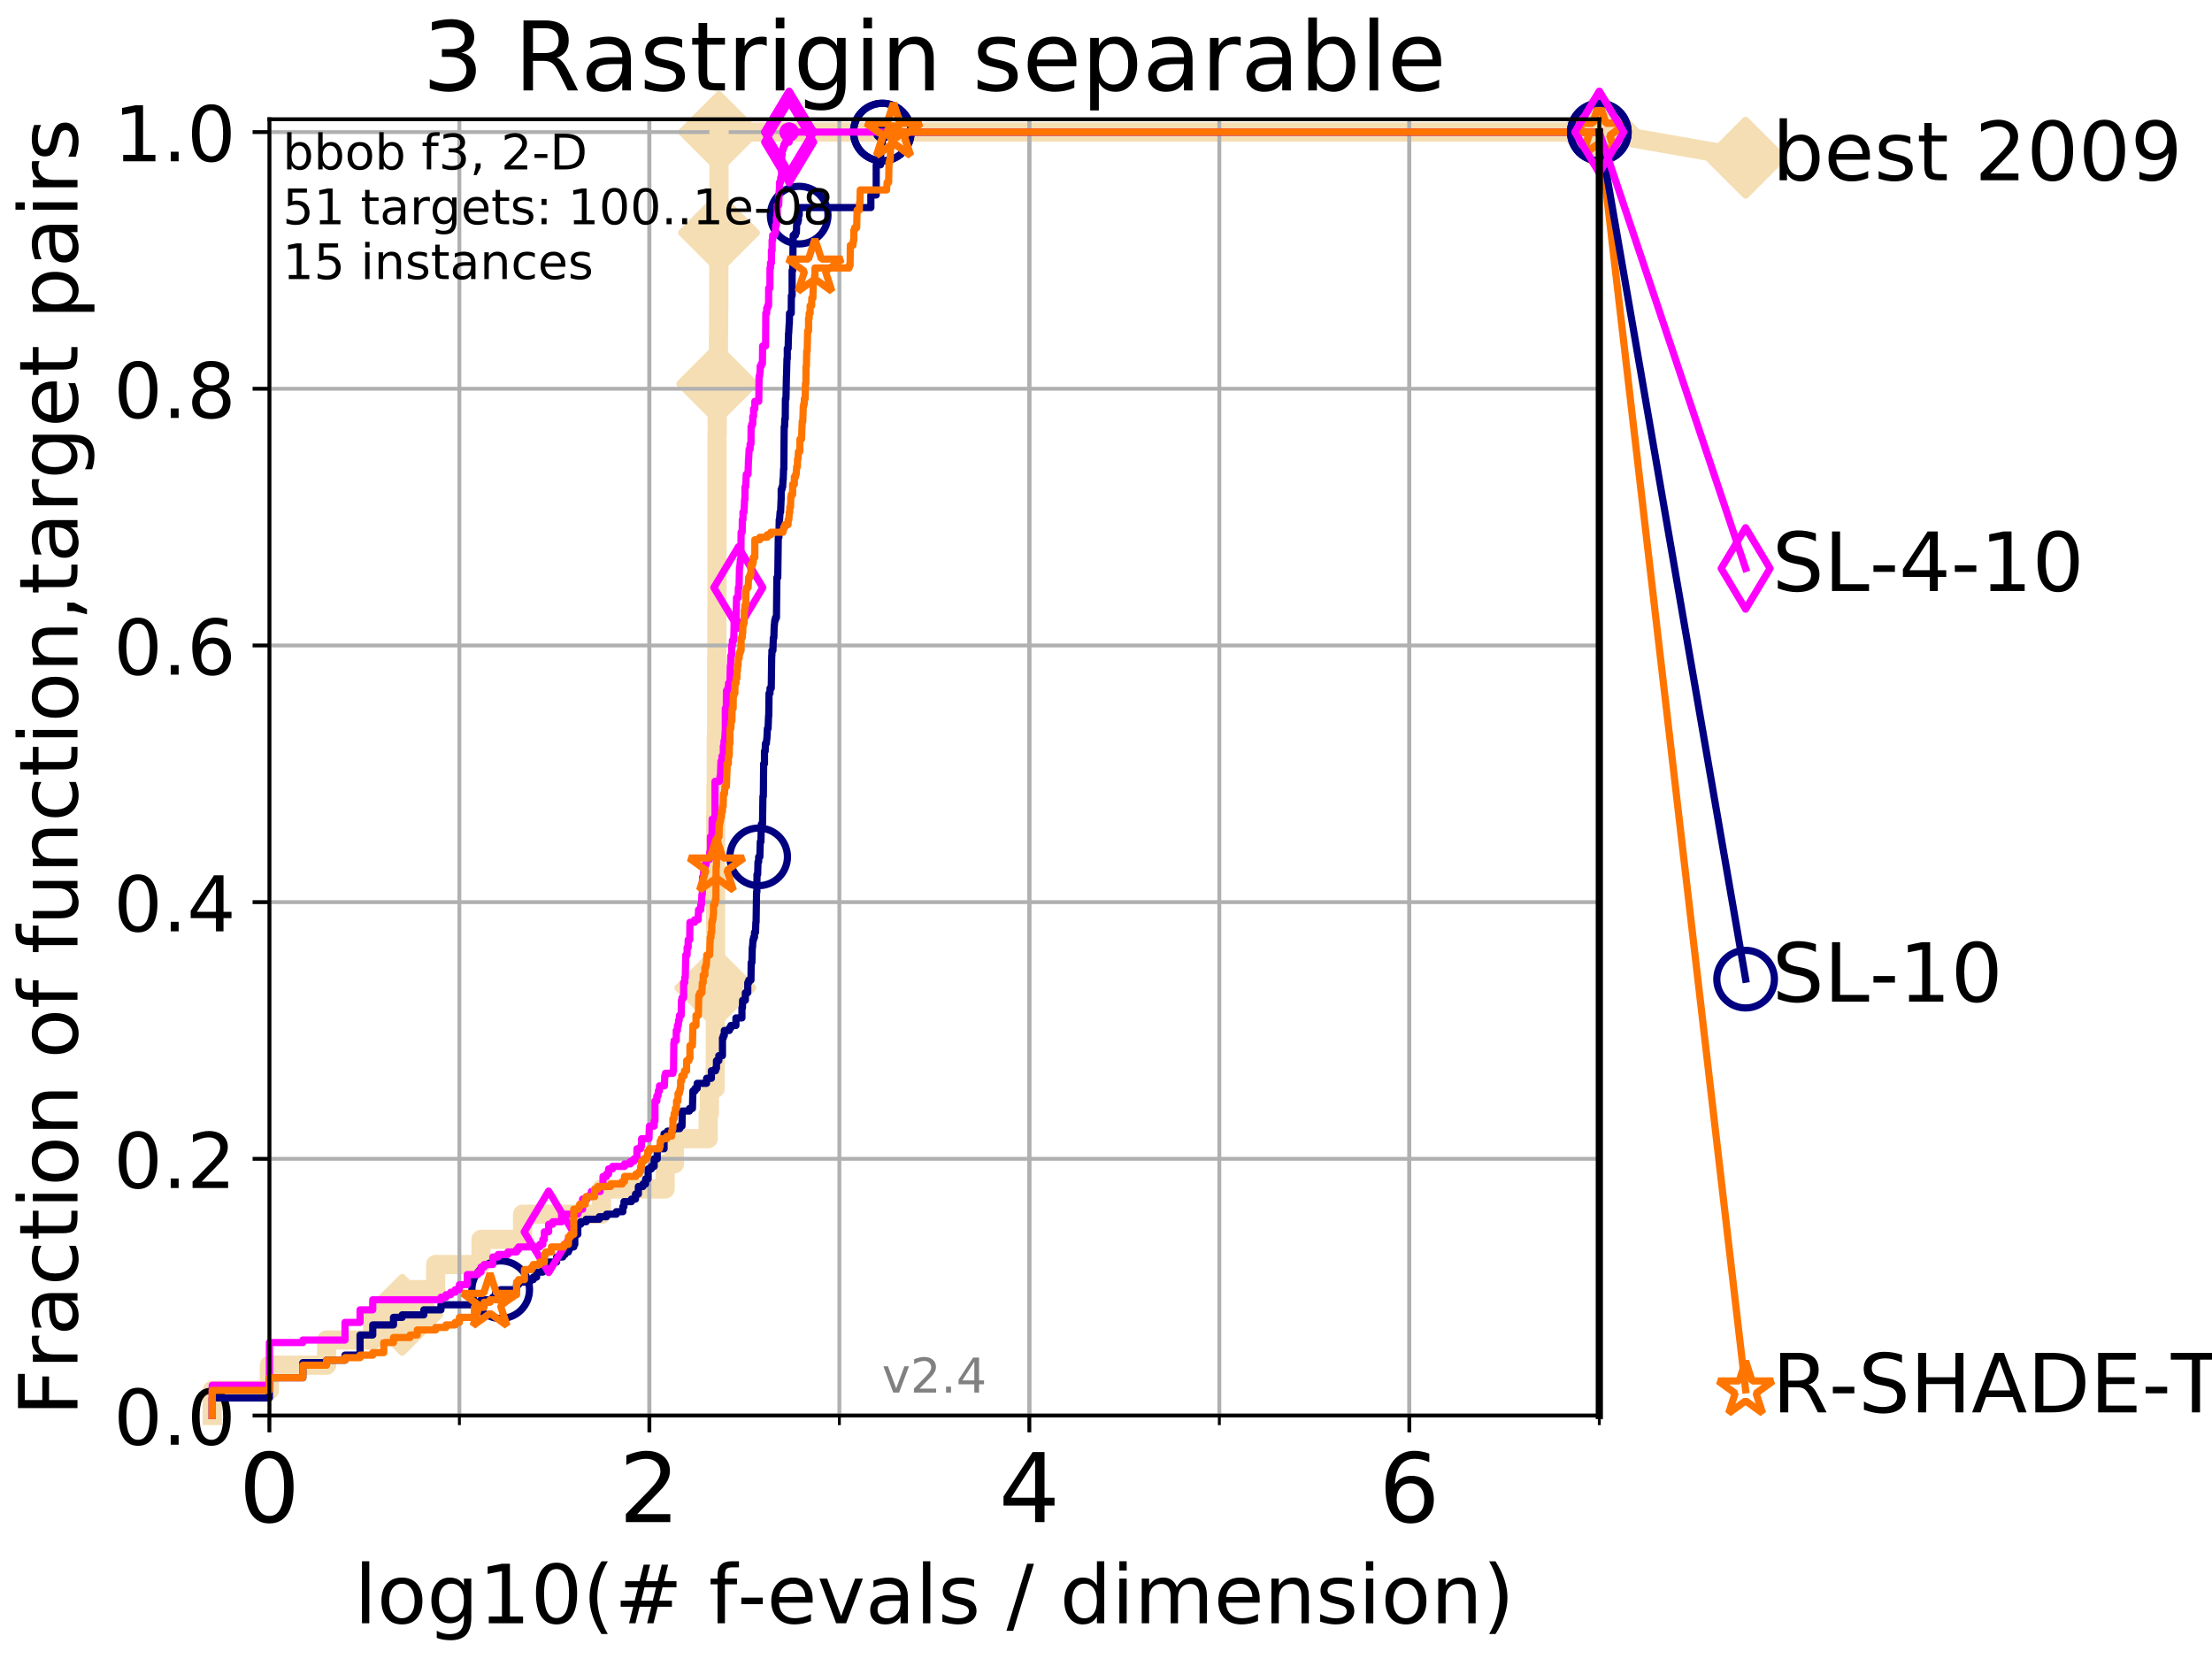 <?xml version="1.0" encoding="utf-8" standalone="no"?>
<!DOCTYPE svg PUBLIC "-//W3C//DTD SVG 1.1//EN"
  "http://www.w3.org/Graphics/SVG/1.1/DTD/svg11.dtd">
<!-- Created with matplotlib (http://matplotlib.org/) -->
<svg height="345.6pt" version="1.1" viewBox="0 0 460.8 345.6" width="460.8pt" xmlns="http://www.w3.org/2000/svg" xmlns:xlink="http://www.w3.org/1999/xlink">
 <defs>
  <style type="text/css">
*{stroke-linecap:butt;stroke-linejoin:round;}
  </style>
 </defs>
 <g id="figure_1">
  <g id="patch_1">
   <path d="M 0 345.6 
L 460.8 345.6 
L 460.8 0 
L 0 0 
z
" style="fill:#ffffff;"/>
  </g>
  <g id="axes_1">
   <g id="patch_2">
    <path d="M 56.12 294.88 
L 333.168 294.88 
L 333.168 24.84 
L 56.12 24.84 
z
" style="fill:#ffffff;"/>
   </g>
   <g id="line2d_1">
    <path d="M 44.206 294.88 
L 44.206 289.638 
L 56.12 289.638 
L 56.12 284.395 
L 68.034 284.395 
L 68.034 279.153 
L 77.653 279.153 
L 77.653 273.91 
L 83.784 273.91 
L 83.784 268.668 
L 90.753 268.668 
L 90.753 263.425 
L 100.208 263.425 
L 100.208 258.183 
L 108.856 258.183 
L 108.856 252.94 
L 125.31 252.94 
L 125.31 247.698 
L 138.553 247.698 
L 138.553 242.455 
L 140.499 242.455 
L 140.499 237.213 
L 147.531 237.213 
L 147.531 231.97 
L 147.782 231.97 
L 147.782 226.728 
L 148.985 226.728 
L 148.985 221.485 
L 149.023 221.485 
L 149.023 205.758 
L 149.062 205.758 
L 149.062 179.546 
L 149.1 179.546 
L 149.1 169.061 
L 149.139 169.061 
L 149.139 163.818 
L 149.215 163.818 
L 149.215 153.333 
L 149.292 153.333 
L 149.292 137.606 
L 149.33 137.606 
L 149.33 127.121 
L 149.367 127.121 
L 149.367 90.423 
L 149.405 90.423 
L 149.405 79.938 
L 149.63 79.938 
L 149.63 74.696 
L 149.668 74.696 
L 149.668 69.453 
L 149.705 69.453 
L 149.705 64.211 
L 149.742 64.211 
L 149.742 48.484 
L 149.779 48.484 
L 149.779 27.514 
L 333.168 27.514 
" style="fill:none;stroke:#f5deb3;stroke-linecap:square;stroke-width:4;"/>
   </g>
   <g id="line2d_2">
    <defs>
     <path d="M -0 7.778 
L 7.778 0 
L 0 -7.778 
L -7.778 -0 
z
" id="mf2bb43861e" style="stroke:#f5deb3;stroke-linejoin:miter;stroke-width:1.5;"/>
    </defs>
    <g>
     <use style="fill:#f5deb3;stroke:#f5deb3;stroke-linejoin:miter;stroke-width:1.5;" x="83.784" xlink:href="#mf2bb43861e" y="273.91"/>
     <use style="fill:#f5deb3;stroke:#f5deb3;stroke-linejoin:miter;stroke-width:1.5;" x="149.023" xlink:href="#mf2bb43861e" y="205.758"/>
     <use style="fill:#f5deb3;stroke:#f5deb3;stroke-linejoin:miter;stroke-width:1.5;" x="149.405" xlink:href="#mf2bb43861e" y="79.938"/>
     <use style="fill:#f5deb3;stroke:#f5deb3;stroke-linejoin:miter;stroke-width:1.5;" x="149.779" xlink:href="#mf2bb43861e" y="48.484"/>
     <use style="fill:#f5deb3;stroke:#f5deb3;stroke-linejoin:miter;stroke-width:1.5;" x="149.779" xlink:href="#mf2bb43861e" y="27.514"/>
     <use style="fill:#f5deb3;stroke:#f5deb3;stroke-linejoin:miter;stroke-width:1.5;" x="333.168" xlink:href="#mf2bb43861e" y="27.514"/>
    </g>
   </g>
   <g id="line2d_3">
    <path style="fill:none;stroke:#f5deb3;stroke-linecap:square;stroke-width:4;"/>
    <g/>
   </g>
   <g id="line2d_4">
    <path d="M 333.168 27.514 
L 363.643 32.861 
" style="fill:none;stroke:#f5deb3;stroke-linecap:square;stroke-width:4;"/>
    <g>
     <use style="fill:#f5deb3;stroke:#f5deb3;stroke-linejoin:miter;stroke-width:1.5;" x="333.168" xlink:href="#mf2bb43861e" y="27.514"/>
     <use style="fill:#f5deb3;stroke:#f5deb3;stroke-linejoin:miter;stroke-width:1.5;" x="363.643" xlink:href="#mf2bb43861e" y="32.861"/>
    </g>
   </g>
   <g id="matplotlib.axis_1">
    <g id="xtick_1">
     <g id="line2d_5">
      <path clip-path="url(#p88150add53)" d="M 56.12 294.88 
L 56.12 24.84 
" style="fill:none;stroke:#b0b0b0;stroke-linecap:square;stroke-width:0.8;"/>
     </g>
     <g id="line2d_6">
      <defs>
       <path d="M 0 0 
L 0 3.5 
" id="me85972313c" style="stroke:#000000;stroke-width:0.8;"/>
      </defs>
      <g>
       <use style="stroke:#000000;stroke-width:0.8;" x="56.12" xlink:href="#me85972313c" y="294.88"/>
      </g>
     </g>
     <g id="text_1">
      <!-- 0 -->
      <defs>
       <path d="M 31.781 66.406 
Q 24.172 66.406 20.328 58.906 
Q 16.5 51.422 16.5 36.375 
Q 16.5 21.391 20.328 13.891 
Q 24.172 6.391 31.781 6.391 
Q 39.453 6.391 43.281 13.891 
Q 47.125 21.391 47.125 36.375 
Q 47.125 51.422 43.281 58.906 
Q 39.453 66.406 31.781 66.406 
z
M 31.781 74.219 
Q 44.047 74.219 50.516 64.516 
Q 56.984 54.828 56.984 36.375 
Q 56.984 17.969 50.516 8.266 
Q 44.047 -1.422 31.781 -1.422 
Q 19.531 -1.422 13.062 8.266 
Q 6.594 17.969 6.594 36.375 
Q 6.594 54.828 13.062 64.516 
Q 19.531 74.219 31.781 74.219 
z
" id="DejaVuSans-30"/>
      </defs>
      <g transform="translate(49.758 317.077)scale(0.2 -0.2)">
       <use xlink:href="#DejaVuSans-30"/>
      </g>
     </g>
    </g>
    <g id="xtick_2">
     <g id="line2d_7">
      <path clip-path="url(#p88150add53)" d="M 135.277 294.88 
L 135.277 24.84 
" style="fill:none;stroke:#b0b0b0;stroke-linecap:square;stroke-width:0.8;"/>
     </g>
     <g id="line2d_8">
      <g>
       <use style="stroke:#000000;stroke-width:0.8;" x="135.277" xlink:href="#me85972313c" y="294.88"/>
      </g>
     </g>
     <g id="text_2">
      <!-- 2 -->
      <defs>
       <path d="M 19.188 8.297 
L 53.609 8.297 
L 53.609 0 
L 7.328 0 
L 7.328 8.297 
Q 12.938 14.109 22.625 23.891 
Q 32.328 33.688 34.812 36.531 
Q 39.547 41.844 41.422 45.531 
Q 43.312 49.219 43.312 52.781 
Q 43.312 58.594 39.234 62.25 
Q 35.156 65.922 28.609 65.922 
Q 23.969 65.922 18.812 64.312 
Q 13.672 62.703 7.812 59.422 
L 7.812 69.391 
Q 13.766 71.781 18.938 73 
Q 24.125 74.219 28.422 74.219 
Q 39.75 74.219 46.484 68.547 
Q 53.219 62.891 53.219 53.422 
Q 53.219 48.922 51.531 44.891 
Q 49.859 40.875 45.406 35.406 
Q 44.188 33.984 37.641 27.219 
Q 31.109 20.453 19.188 8.297 
z
" id="DejaVuSans-32"/>
      </defs>
      <g transform="translate(128.914 317.077)scale(0.2 -0.2)">
       <use xlink:href="#DejaVuSans-32"/>
      </g>
     </g>
    </g>
    <g id="xtick_3">
     <g id="line2d_9">
      <path clip-path="url(#p88150add53)" d="M 214.433 294.88 
L 214.433 24.84 
" style="fill:none;stroke:#b0b0b0;stroke-linecap:square;stroke-width:0.8;"/>
     </g>
     <g id="line2d_10">
      <g>
       <use style="stroke:#000000;stroke-width:0.8;" x="214.433" xlink:href="#me85972313c" y="294.88"/>
      </g>
     </g>
     <g id="text_3">
      <!-- 4 -->
      <defs>
       <path d="M 37.797 64.312 
L 12.891 25.391 
L 37.797 25.391 
z
M 35.203 72.906 
L 47.609 72.906 
L 47.609 25.391 
L 58.016 25.391 
L 58.016 17.188 
L 47.609 17.188 
L 47.609 0 
L 37.797 0 
L 37.797 17.188 
L 4.891 17.188 
L 4.891 26.703 
z
" id="DejaVuSans-34"/>
      </defs>
      <g transform="translate(208.071 317.077)scale(0.2 -0.2)">
       <use xlink:href="#DejaVuSans-34"/>
      </g>
     </g>
    </g>
    <g id="xtick_4">
     <g id="line2d_11">
      <path clip-path="url(#p88150add53)" d="M 293.59 294.88 
L 293.59 24.84 
" style="fill:none;stroke:#b0b0b0;stroke-linecap:square;stroke-width:0.8;"/>
     </g>
     <g id="line2d_12">
      <g>
       <use style="stroke:#000000;stroke-width:0.8;" x="293.59" xlink:href="#me85972313c" y="294.88"/>
      </g>
     </g>
     <g id="text_4">
      <!-- 6 -->
      <defs>
       <path d="M 33.016 40.375 
Q 26.375 40.375 22.484 35.828 
Q 18.609 31.297 18.609 23.391 
Q 18.609 15.531 22.484 10.953 
Q 26.375 6.391 33.016 6.391 
Q 39.656 6.391 43.531 10.953 
Q 47.406 15.531 47.406 23.391 
Q 47.406 31.297 43.531 35.828 
Q 39.656 40.375 33.016 40.375 
z
M 52.594 71.297 
L 52.594 62.312 
Q 48.875 64.062 45.094 64.984 
Q 41.312 65.922 37.594 65.922 
Q 27.828 65.922 22.672 59.328 
Q 17.531 52.734 16.797 39.406 
Q 19.672 43.656 24.016 45.922 
Q 28.375 48.188 33.594 48.188 
Q 44.578 48.188 50.953 41.516 
Q 57.328 34.859 57.328 23.391 
Q 57.328 12.156 50.688 5.359 
Q 44.047 -1.422 33.016 -1.422 
Q 20.359 -1.422 13.672 8.266 
Q 6.984 17.969 6.984 36.375 
Q 6.984 53.656 15.188 63.938 
Q 23.391 74.219 37.203 74.219 
Q 40.922 74.219 44.703 73.484 
Q 48.484 72.75 52.594 71.297 
z
" id="DejaVuSans-36"/>
      </defs>
      <g transform="translate(287.227 317.077)scale(0.2 -0.2)">
       <use xlink:href="#DejaVuSans-36"/>
      </g>
     </g>
    </g>
    <g id="xtick_5">
     <g id="line2d_13">
      <path clip-path="url(#p88150add53)" d="M 56.12 294.88 
L 56.12 24.84 
" style="fill:none;stroke:#b0b0b0;stroke-linecap:square;stroke-width:0.8;"/>
     </g>
     <g id="line2d_14">
      <defs>
       <path d="M 0 0 
L 0 2 
" id="m34d9847151" style="stroke:#000000;stroke-width:0.6;"/>
      </defs>
      <g>
       <use style="stroke:#000000;stroke-width:0.6;" x="56.12" xlink:href="#m34d9847151" y="294.88"/>
      </g>
     </g>
    </g>
    <g id="xtick_6">
     <g id="line2d_15">
      <path clip-path="url(#p88150add53)" d="M 95.698 294.88 
L 95.698 24.84 
" style="fill:none;stroke:#b0b0b0;stroke-linecap:square;stroke-width:0.8;"/>
     </g>
     <g id="line2d_16">
      <g>
       <use style="stroke:#000000;stroke-width:0.6;" x="95.698" xlink:href="#m34d9847151" y="294.88"/>
      </g>
     </g>
    </g>
    <g id="xtick_7">
     <g id="line2d_17">
      <path clip-path="url(#p88150add53)" d="M 135.277 294.88 
L 135.277 24.84 
" style="fill:none;stroke:#b0b0b0;stroke-linecap:square;stroke-width:0.8;"/>
     </g>
     <g id="line2d_18">
      <g>
       <use style="stroke:#000000;stroke-width:0.6;" x="135.277" xlink:href="#m34d9847151" y="294.88"/>
      </g>
     </g>
    </g>
    <g id="xtick_8">
     <g id="line2d_19">
      <path clip-path="url(#p88150add53)" d="M 174.855 294.88 
L 174.855 24.84 
" style="fill:none;stroke:#b0b0b0;stroke-linecap:square;stroke-width:0.8;"/>
     </g>
     <g id="line2d_20">
      <g>
       <use style="stroke:#000000;stroke-width:0.6;" x="174.855" xlink:href="#m34d9847151" y="294.88"/>
      </g>
     </g>
    </g>
    <g id="xtick_9">
     <g id="line2d_21">
      <path clip-path="url(#p88150add53)" d="M 214.433 294.88 
L 214.433 24.84 
" style="fill:none;stroke:#b0b0b0;stroke-linecap:square;stroke-width:0.8;"/>
     </g>
     <g id="line2d_22">
      <g>
       <use style="stroke:#000000;stroke-width:0.6;" x="214.433" xlink:href="#m34d9847151" y="294.88"/>
      </g>
     </g>
    </g>
    <g id="xtick_10">
     <g id="line2d_23">
      <path clip-path="url(#p88150add53)" d="M 254.011 294.88 
L 254.011 24.84 
" style="fill:none;stroke:#b0b0b0;stroke-linecap:square;stroke-width:0.8;"/>
     </g>
     <g id="line2d_24">
      <g>
       <use style="stroke:#000000;stroke-width:0.6;" x="254.011" xlink:href="#m34d9847151" y="294.88"/>
      </g>
     </g>
    </g>
    <g id="xtick_11">
     <g id="line2d_25">
      <path clip-path="url(#p88150add53)" d="M 293.59 294.88 
L 293.59 24.84 
" style="fill:none;stroke:#b0b0b0;stroke-linecap:square;stroke-width:0.8;"/>
     </g>
     <g id="line2d_26">
      <g>
       <use style="stroke:#000000;stroke-width:0.6;" x="293.59" xlink:href="#m34d9847151" y="294.88"/>
      </g>
     </g>
    </g>
    <g id="xtick_12">
     <g id="line2d_27">
      <path clip-path="url(#p88150add53)" d="M 333.168 294.88 
L 333.168 24.84 
" style="fill:none;stroke:#b0b0b0;stroke-linecap:square;stroke-width:0.8;"/>
     </g>
     <g id="line2d_28">
      <g>
       <use style="stroke:#000000;stroke-width:0.6;" x="333.168" xlink:href="#m34d9847151" y="294.88"/>
      </g>
     </g>
    </g>
    <g id="text_5">
     <!-- log10(# f-evals / dimension) -->
     <defs>
      <path d="M 9.422 75.984 
L 18.406 75.984 
L 18.406 0 
L 9.422 0 
z
" id="DejaVuSans-6c"/>
      <path d="M 30.609 48.391 
Q 23.391 48.391 19.188 42.75 
Q 14.984 37.109 14.984 27.297 
Q 14.984 17.484 19.156 11.844 
Q 23.344 6.203 30.609 6.203 
Q 37.797 6.203 41.984 11.859 
Q 46.188 17.531 46.188 27.297 
Q 46.188 37.016 41.984 42.703 
Q 37.797 48.391 30.609 48.391 
z
M 30.609 56 
Q 42.328 56 49.016 48.375 
Q 55.719 40.766 55.719 27.297 
Q 55.719 13.875 49.016 6.219 
Q 42.328 -1.422 30.609 -1.422 
Q 18.844 -1.422 12.172 6.219 
Q 5.516 13.875 5.516 27.297 
Q 5.516 40.766 12.172 48.375 
Q 18.844 56 30.609 56 
z
" id="DejaVuSans-6f"/>
      <path d="M 45.406 27.984 
Q 45.406 37.75 41.375 43.109 
Q 37.359 48.484 30.078 48.484 
Q 22.859 48.484 18.828 43.109 
Q 14.797 37.75 14.797 27.984 
Q 14.797 18.266 18.828 12.891 
Q 22.859 7.516 30.078 7.516 
Q 37.359 7.516 41.375 12.891 
Q 45.406 18.266 45.406 27.984 
z
M 54.391 6.781 
Q 54.391 -7.172 48.188 -13.984 
Q 42 -20.797 29.203 -20.797 
Q 24.469 -20.797 20.266 -20.094 
Q 16.062 -19.391 12.109 -17.922 
L 12.109 -9.188 
Q 16.062 -11.328 19.922 -12.344 
Q 23.781 -13.375 27.781 -13.375 
Q 36.625 -13.375 41.016 -8.766 
Q 45.406 -4.156 45.406 5.172 
L 45.406 9.625 
Q 42.625 4.781 38.281 2.391 
Q 33.938 0 27.875 0 
Q 17.828 0 11.672 7.656 
Q 5.516 15.328 5.516 27.984 
Q 5.516 40.672 11.672 48.328 
Q 17.828 56 27.875 56 
Q 33.938 56 38.281 53.609 
Q 42.625 51.219 45.406 46.391 
L 45.406 54.688 
L 54.391 54.688 
z
" id="DejaVuSans-67"/>
      <path d="M 12.406 8.297 
L 28.516 8.297 
L 28.516 63.922 
L 10.984 60.406 
L 10.984 69.391 
L 28.422 72.906 
L 38.281 72.906 
L 38.281 8.297 
L 54.391 8.297 
L 54.391 0 
L 12.406 0 
z
" id="DejaVuSans-31"/>
      <path d="M 31 75.875 
Q 24.469 64.656 21.281 53.656 
Q 18.109 42.672 18.109 31.391 
Q 18.109 20.125 21.312 9.062 
Q 24.516 -2 31 -13.188 
L 23.188 -13.188 
Q 15.875 -1.703 12.234 9.375 
Q 8.594 20.453 8.594 31.391 
Q 8.594 42.281 12.203 53.312 
Q 15.828 64.359 23.188 75.875 
z
" id="DejaVuSans-28"/>
      <path d="M 51.125 44 
L 36.922 44 
L 32.812 27.688 
L 47.125 27.688 
z
M 43.797 71.781 
L 38.719 51.516 
L 52.984 51.516 
L 58.109 71.781 
L 65.922 71.781 
L 60.891 51.516 
L 76.125 51.516 
L 76.125 44 
L 58.984 44 
L 54.984 27.688 
L 70.516 27.688 
L 70.516 20.219 
L 53.078 20.219 
L 48 0 
L 40.188 0 
L 45.219 20.219 
L 30.906 20.219 
L 25.875 0 
L 18.016 0 
L 23.094 20.219 
L 7.719 20.219 
L 7.719 27.688 
L 24.906 27.688 
L 29 44 
L 13.281 44 
L 13.281 51.516 
L 30.906 51.516 
L 35.891 71.781 
z
" id="DejaVuSans-23"/>
      <path id="DejaVuSans-20"/>
      <path d="M 37.109 75.984 
L 37.109 68.5 
L 28.516 68.5 
Q 23.688 68.5 21.797 66.547 
Q 19.922 64.594 19.922 59.516 
L 19.922 54.688 
L 34.719 54.688 
L 34.719 47.703 
L 19.922 47.703 
L 19.922 0 
L 10.891 0 
L 10.891 47.703 
L 2.297 47.703 
L 2.297 54.688 
L 10.891 54.688 
L 10.891 58.5 
Q 10.891 67.625 15.141 71.797 
Q 19.391 75.984 28.609 75.984 
z
" id="DejaVuSans-66"/>
      <path d="M 4.891 31.391 
L 31.203 31.391 
L 31.203 23.391 
L 4.891 23.391 
z
" id="DejaVuSans-2d"/>
      <path d="M 56.203 29.594 
L 56.203 25.203 
L 14.891 25.203 
Q 15.484 15.922 20.484 11.062 
Q 25.484 6.203 34.422 6.203 
Q 39.594 6.203 44.453 7.469 
Q 49.312 8.734 54.109 11.281 
L 54.109 2.781 
Q 49.266 0.734 44.188 -0.344 
Q 39.109 -1.422 33.891 -1.422 
Q 20.797 -1.422 13.156 6.188 
Q 5.516 13.812 5.516 26.812 
Q 5.516 40.234 12.766 48.109 
Q 20.016 56 32.328 56 
Q 43.359 56 49.781 48.891 
Q 56.203 41.797 56.203 29.594 
z
M 47.219 32.234 
Q 47.125 39.594 43.094 43.984 
Q 39.062 48.391 32.422 48.391 
Q 24.906 48.391 20.391 44.141 
Q 15.875 39.891 15.188 32.172 
z
" id="DejaVuSans-65"/>
      <path d="M 2.984 54.688 
L 12.5 54.688 
L 29.594 8.797 
L 46.688 54.688 
L 56.203 54.688 
L 35.688 0 
L 23.484 0 
z
" id="DejaVuSans-76"/>
      <path d="M 34.281 27.484 
Q 23.391 27.484 19.188 25 
Q 14.984 22.516 14.984 16.5 
Q 14.984 11.719 18.141 8.906 
Q 21.297 6.109 26.703 6.109 
Q 34.188 6.109 38.703 11.406 
Q 43.219 16.703 43.219 25.484 
L 43.219 27.484 
z
M 52.203 31.203 
L 52.203 0 
L 43.219 0 
L 43.219 8.297 
Q 40.141 3.328 35.547 0.953 
Q 30.953 -1.422 24.312 -1.422 
Q 15.922 -1.422 10.953 3.297 
Q 6 8.016 6 15.922 
Q 6 25.141 12.172 29.828 
Q 18.359 34.516 30.609 34.516 
L 43.219 34.516 
L 43.219 35.406 
Q 43.219 41.609 39.141 45 
Q 35.062 48.391 27.688 48.391 
Q 23 48.391 18.547 47.266 
Q 14.109 46.141 10.016 43.891 
L 10.016 52.203 
Q 14.938 54.109 19.578 55.047 
Q 24.219 56 28.609 56 
Q 40.484 56 46.344 49.844 
Q 52.203 43.703 52.203 31.203 
z
" id="DejaVuSans-61"/>
      <path d="M 44.281 53.078 
L 44.281 44.578 
Q 40.484 46.531 36.375 47.5 
Q 32.281 48.484 27.875 48.484 
Q 21.188 48.484 17.844 46.438 
Q 14.5 44.391 14.5 40.281 
Q 14.5 37.156 16.891 35.375 
Q 19.281 33.594 26.516 31.984 
L 29.594 31.297 
Q 39.156 29.25 43.188 25.516 
Q 47.219 21.781 47.219 15.094 
Q 47.219 7.469 41.188 3.016 
Q 35.156 -1.422 24.609 -1.422 
Q 20.219 -1.422 15.453 -0.562 
Q 10.688 0.297 5.422 2 
L 5.422 11.281 
Q 10.406 8.688 15.234 7.391 
Q 20.062 6.109 24.812 6.109 
Q 31.156 6.109 34.562 8.281 
Q 37.984 10.453 37.984 14.406 
Q 37.984 18.062 35.516 20.016 
Q 33.062 21.969 24.703 23.781 
L 21.578 24.516 
Q 13.234 26.266 9.516 29.906 
Q 5.812 33.547 5.812 39.891 
Q 5.812 47.609 11.281 51.797 
Q 16.75 56 26.812 56 
Q 31.781 56 36.172 55.266 
Q 40.578 54.547 44.281 53.078 
z
" id="DejaVuSans-73"/>
      <path d="M 25.391 72.906 
L 33.688 72.906 
L 8.297 -9.281 
L 0 -9.281 
z
" id="DejaVuSans-2f"/>
      <path d="M 45.406 46.391 
L 45.406 75.984 
L 54.391 75.984 
L 54.391 0 
L 45.406 0 
L 45.406 8.203 
Q 42.578 3.328 38.25 0.953 
Q 33.938 -1.422 27.875 -1.422 
Q 17.969 -1.422 11.734 6.484 
Q 5.516 14.406 5.516 27.297 
Q 5.516 40.188 11.734 48.094 
Q 17.969 56 27.875 56 
Q 33.938 56 38.25 53.625 
Q 42.578 51.266 45.406 46.391 
z
M 14.797 27.297 
Q 14.797 17.391 18.875 11.75 
Q 22.953 6.109 30.078 6.109 
Q 37.203 6.109 41.297 11.75 
Q 45.406 17.391 45.406 27.297 
Q 45.406 37.203 41.297 42.844 
Q 37.203 48.484 30.078 48.484 
Q 22.953 48.484 18.875 42.844 
Q 14.797 37.203 14.797 27.297 
z
" id="DejaVuSans-64"/>
      <path d="M 9.422 54.688 
L 18.406 54.688 
L 18.406 0 
L 9.422 0 
z
M 9.422 75.984 
L 18.406 75.984 
L 18.406 64.594 
L 9.422 64.594 
z
" id="DejaVuSans-69"/>
      <path d="M 52 44.188 
Q 55.375 50.25 60.062 53.125 
Q 64.75 56 71.094 56 
Q 79.641 56 84.281 50.016 
Q 88.922 44.047 88.922 33.016 
L 88.922 0 
L 79.891 0 
L 79.891 32.719 
Q 79.891 40.578 77.094 44.375 
Q 74.312 48.188 68.609 48.188 
Q 61.625 48.188 57.562 43.547 
Q 53.516 38.922 53.516 30.906 
L 53.516 0 
L 44.484 0 
L 44.484 32.719 
Q 44.484 40.625 41.703 44.406 
Q 38.922 48.188 33.109 48.188 
Q 26.219 48.188 22.156 43.531 
Q 18.109 38.875 18.109 30.906 
L 18.109 0 
L 9.078 0 
L 9.078 54.688 
L 18.109 54.688 
L 18.109 46.188 
Q 21.188 51.219 25.484 53.609 
Q 29.781 56 35.688 56 
Q 41.656 56 45.828 52.969 
Q 50 49.953 52 44.188 
z
" id="DejaVuSans-6d"/>
      <path d="M 54.891 33.016 
L 54.891 0 
L 45.906 0 
L 45.906 32.719 
Q 45.906 40.484 42.875 44.328 
Q 39.844 48.188 33.797 48.188 
Q 26.516 48.188 22.312 43.547 
Q 18.109 38.922 18.109 30.906 
L 18.109 0 
L 9.078 0 
L 9.078 54.688 
L 18.109 54.688 
L 18.109 46.188 
Q 21.344 51.125 25.703 53.562 
Q 30.078 56 35.797 56 
Q 45.219 56 50.047 50.172 
Q 54.891 44.344 54.891 33.016 
z
" id="DejaVuSans-6e"/>
      <path d="M 8.016 75.875 
L 15.828 75.875 
Q 23.141 64.359 26.781 53.312 
Q 30.422 42.281 30.422 31.391 
Q 30.422 20.453 26.781 9.375 
Q 23.141 -1.703 15.828 -13.188 
L 8.016 -13.188 
Q 14.5 -2 17.703 9.062 
Q 20.906 20.125 20.906 31.391 
Q 20.906 42.672 17.703 53.656 
Q 14.5 64.656 8.016 75.875 
z
" id="DejaVuSans-29"/>
     </defs>
     <g transform="translate(73.803 338.154)scale(0.17 -0.17)">
      <use xlink:href="#DejaVuSans-6c"/>
      <use x="27.783" xlink:href="#DejaVuSans-6f"/>
      <use x="88.965" xlink:href="#DejaVuSans-67"/>
      <use x="152.441" xlink:href="#DejaVuSans-31"/>
      <use x="216.064" xlink:href="#DejaVuSans-30"/>
      <use x="279.688" xlink:href="#DejaVuSans-28"/>
      <use x="318.701" xlink:href="#DejaVuSans-23"/>
      <use x="402.49" xlink:href="#DejaVuSans-20"/>
      <use x="434.277" xlink:href="#DejaVuSans-66"/>
      <use x="469.404" xlink:href="#DejaVuSans-2d"/>
      <use x="505.488" xlink:href="#DejaVuSans-65"/>
      <use x="567.012" xlink:href="#DejaVuSans-76"/>
      <use x="626.191" xlink:href="#DejaVuSans-61"/>
      <use x="687.471" xlink:href="#DejaVuSans-6c"/>
      <use x="715.254" xlink:href="#DejaVuSans-73"/>
      <use x="767.354" xlink:href="#DejaVuSans-20"/>
      <use x="799.141" xlink:href="#DejaVuSans-2f"/>
      <use x="832.832" xlink:href="#DejaVuSans-20"/>
      <use x="864.619" xlink:href="#DejaVuSans-64"/>
      <use x="928.096" xlink:href="#DejaVuSans-69"/>
      <use x="955.879" xlink:href="#DejaVuSans-6d"/>
      <use x="1053.291" xlink:href="#DejaVuSans-65"/>
      <use x="1114.814" xlink:href="#DejaVuSans-6e"/>
      <use x="1178.193" xlink:href="#DejaVuSans-73"/>
      <use x="1230.293" xlink:href="#DejaVuSans-69"/>
      <use x="1258.076" xlink:href="#DejaVuSans-6f"/>
      <use x="1319.258" xlink:href="#DejaVuSans-6e"/>
      <use x="1382.637" xlink:href="#DejaVuSans-29"/>
     </g>
    </g>
   </g>
   <g id="matplotlib.axis_2">
    <g id="ytick_1">
     <g id="line2d_29">
      <path clip-path="url(#p88150add53)" d="M 56.12 294.88 
L 333.168 294.88 
" style="fill:none;stroke:#b0b0b0;stroke-linecap:square;stroke-width:0.8;"/>
     </g>
     <g id="line2d_30">
      <defs>
       <path d="M 0 0 
L -3.5 0 
" id="m5f4f1601e0" style="stroke:#000000;stroke-width:0.8;"/>
      </defs>
      <g>
       <use style="stroke:#000000;stroke-width:0.8;" x="56.12" xlink:href="#m5f4f1601e0" y="294.88"/>
      </g>
     </g>
     <g id="text_6">
      <!-- 0.0 -->
      <defs>
       <path d="M 10.688 12.406 
L 21 12.406 
L 21 0 
L 10.688 0 
z
" id="DejaVuSans-2e"/>
      </defs>
      <g transform="translate(23.675 300.959)scale(0.16 -0.16)">
       <use xlink:href="#DejaVuSans-30"/>
       <use x="63.623" xlink:href="#DejaVuSans-2e"/>
       <use x="95.41" xlink:href="#DejaVuSans-30"/>
      </g>
     </g>
    </g>
    <g id="ytick_2">
     <g id="line2d_31">
      <path clip-path="url(#p88150add53)" d="M 56.12 241.407 
L 333.168 241.407 
" style="fill:none;stroke:#b0b0b0;stroke-linecap:square;stroke-width:0.8;"/>
     </g>
     <g id="line2d_32">
      <g>
       <use style="stroke:#000000;stroke-width:0.8;" x="56.12" xlink:href="#m5f4f1601e0" y="241.407"/>
      </g>
     </g>
     <g id="text_7">
      <!-- 0.2 -->
      <g transform="translate(23.675 247.485)scale(0.16 -0.16)">
       <use xlink:href="#DejaVuSans-30"/>
       <use x="63.623" xlink:href="#DejaVuSans-2e"/>
       <use x="95.41" xlink:href="#DejaVuSans-32"/>
      </g>
     </g>
    </g>
    <g id="ytick_3">
     <g id="line2d_33">
      <path clip-path="url(#p88150add53)" d="M 56.12 187.933 
L 333.168 187.933 
" style="fill:none;stroke:#b0b0b0;stroke-linecap:square;stroke-width:0.8;"/>
     </g>
     <g id="line2d_34">
      <g>
       <use style="stroke:#000000;stroke-width:0.8;" x="56.12" xlink:href="#m5f4f1601e0" y="187.933"/>
      </g>
     </g>
     <g id="text_8">
      <!-- 0.4 -->
      <g transform="translate(23.675 194.012)scale(0.16 -0.16)">
       <use xlink:href="#DejaVuSans-30"/>
       <use x="63.623" xlink:href="#DejaVuSans-2e"/>
       <use x="95.41" xlink:href="#DejaVuSans-34"/>
      </g>
     </g>
    </g>
    <g id="ytick_4">
     <g id="line2d_35">
      <path clip-path="url(#p88150add53)" d="M 56.12 134.46 
L 333.168 134.46 
" style="fill:none;stroke:#b0b0b0;stroke-linecap:square;stroke-width:0.8;"/>
     </g>
     <g id="line2d_36">
      <g>
       <use style="stroke:#000000;stroke-width:0.8;" x="56.12" xlink:href="#m5f4f1601e0" y="134.46"/>
      </g>
     </g>
     <g id="text_9">
      <!-- 0.6 -->
      <g transform="translate(23.675 140.539)scale(0.16 -0.16)">
       <use xlink:href="#DejaVuSans-30"/>
       <use x="63.623" xlink:href="#DejaVuSans-2e"/>
       <use x="95.41" xlink:href="#DejaVuSans-36"/>
      </g>
     </g>
    </g>
    <g id="ytick_5">
     <g id="line2d_37">
      <path clip-path="url(#p88150add53)" d="M 56.12 80.987 
L 333.168 80.987 
" style="fill:none;stroke:#b0b0b0;stroke-linecap:square;stroke-width:0.8;"/>
     </g>
     <g id="line2d_38">
      <g>
       <use style="stroke:#000000;stroke-width:0.8;" x="56.12" xlink:href="#m5f4f1601e0" y="80.987"/>
      </g>
     </g>
     <g id="text_10">
      <!-- 0.8 -->
      <defs>
       <path d="M 31.781 34.625 
Q 24.75 34.625 20.719 30.859 
Q 16.703 27.094 16.703 20.516 
Q 16.703 13.922 20.719 10.156 
Q 24.75 6.391 31.781 6.391 
Q 38.812 6.391 42.859 10.172 
Q 46.922 13.969 46.922 20.516 
Q 46.922 27.094 42.891 30.859 
Q 38.875 34.625 31.781 34.625 
z
M 21.922 38.812 
Q 15.578 40.375 12.031 44.719 
Q 8.5 49.078 8.5 55.328 
Q 8.5 64.062 14.719 69.141 
Q 20.953 74.219 31.781 74.219 
Q 42.672 74.219 48.875 69.141 
Q 55.078 64.062 55.078 55.328 
Q 55.078 49.078 51.531 44.719 
Q 48 40.375 41.703 38.812 
Q 48.828 37.156 52.797 32.312 
Q 56.781 27.484 56.781 20.516 
Q 56.781 9.906 50.312 4.234 
Q 43.844 -1.422 31.781 -1.422 
Q 19.734 -1.422 13.25 4.234 
Q 6.781 9.906 6.781 20.516 
Q 6.781 27.484 10.781 32.312 
Q 14.797 37.156 21.922 38.812 
z
M 18.312 54.391 
Q 18.312 48.734 21.844 45.562 
Q 25.391 42.391 31.781 42.391 
Q 38.141 42.391 41.719 45.562 
Q 45.312 48.734 45.312 54.391 
Q 45.312 60.062 41.719 63.234 
Q 38.141 66.406 31.781 66.406 
Q 25.391 66.406 21.844 63.234 
Q 18.312 60.062 18.312 54.391 
z
" id="DejaVuSans-38"/>
      </defs>
      <g transform="translate(23.675 87.066)scale(0.16 -0.16)">
       <use xlink:href="#DejaVuSans-30"/>
       <use x="63.623" xlink:href="#DejaVuSans-2e"/>
       <use x="95.41" xlink:href="#DejaVuSans-38"/>
      </g>
     </g>
    </g>
    <g id="ytick_6">
     <g id="line2d_39">
      <path clip-path="url(#p88150add53)" d="M 56.12 27.514 
L 333.168 27.514 
" style="fill:none;stroke:#b0b0b0;stroke-linecap:square;stroke-width:0.8;"/>
     </g>
     <g id="line2d_40">
      <g>
       <use style="stroke:#000000;stroke-width:0.8;" x="56.12" xlink:href="#m5f4f1601e0" y="27.514"/>
      </g>
     </g>
     <g id="text_11">
      <!-- 1.0 -->
      <g transform="translate(23.675 33.592)scale(0.16 -0.16)">
       <use xlink:href="#DejaVuSans-31"/>
       <use x="63.623" xlink:href="#DejaVuSans-2e"/>
       <use x="95.41" xlink:href="#DejaVuSans-30"/>
      </g>
     </g>
    </g>
    <g id="text_12">
     <!-- Fraction of function,target pairs -->
     <defs>
      <path d="M 9.812 72.906 
L 51.703 72.906 
L 51.703 64.594 
L 19.672 64.594 
L 19.672 43.109 
L 48.578 43.109 
L 48.578 34.812 
L 19.672 34.812 
L 19.672 0 
L 9.812 0 
z
" id="DejaVuSans-46"/>
      <path d="M 41.109 46.297 
Q 39.594 47.172 37.812 47.578 
Q 36.031 48 33.891 48 
Q 26.266 48 22.188 43.047 
Q 18.109 38.094 18.109 28.812 
L 18.109 0 
L 9.078 0 
L 9.078 54.688 
L 18.109 54.688 
L 18.109 46.188 
Q 20.953 51.172 25.484 53.578 
Q 30.031 56 36.531 56 
Q 37.453 56 38.578 55.875 
Q 39.703 55.766 41.062 55.516 
z
" id="DejaVuSans-72"/>
      <path d="M 48.781 52.594 
L 48.781 44.188 
Q 44.969 46.297 41.141 47.344 
Q 37.312 48.391 33.406 48.391 
Q 24.656 48.391 19.812 42.844 
Q 14.984 37.312 14.984 27.297 
Q 14.984 17.281 19.812 11.734 
Q 24.656 6.203 33.406 6.203 
Q 37.312 6.203 41.141 7.25 
Q 44.969 8.297 48.781 10.406 
L 48.781 2.094 
Q 45.016 0.344 40.984 -0.531 
Q 36.969 -1.422 32.422 -1.422 
Q 20.062 -1.422 12.781 6.344 
Q 5.516 14.109 5.516 27.297 
Q 5.516 40.672 12.859 48.328 
Q 20.219 56 33.016 56 
Q 37.156 56 41.109 55.141 
Q 45.062 54.297 48.781 52.594 
z
" id="DejaVuSans-63"/>
      <path d="M 18.312 70.219 
L 18.312 54.688 
L 36.812 54.688 
L 36.812 47.703 
L 18.312 47.703 
L 18.312 18.016 
Q 18.312 11.328 20.141 9.422 
Q 21.969 7.516 27.594 7.516 
L 36.812 7.516 
L 36.812 0 
L 27.594 0 
Q 17.188 0 13.234 3.875 
Q 9.281 7.766 9.281 18.016 
L 9.281 47.703 
L 2.688 47.703 
L 2.688 54.688 
L 9.281 54.688 
L 9.281 70.219 
z
" id="DejaVuSans-74"/>
      <path d="M 8.5 21.578 
L 8.5 54.688 
L 17.484 54.688 
L 17.484 21.922 
Q 17.484 14.156 20.5 10.266 
Q 23.531 6.391 29.594 6.391 
Q 36.859 6.391 41.078 11.031 
Q 45.312 15.672 45.312 23.688 
L 45.312 54.688 
L 54.297 54.688 
L 54.297 0 
L 45.312 0 
L 45.312 8.406 
Q 42.047 3.422 37.719 1 
Q 33.406 -1.422 27.688 -1.422 
Q 18.266 -1.422 13.375 4.438 
Q 8.5 10.297 8.5 21.578 
z
M 31.109 56 
z
" id="DejaVuSans-75"/>
      <path d="M 11.719 12.406 
L 22.016 12.406 
L 22.016 4 
L 14.016 -11.625 
L 7.719 -11.625 
L 11.719 4 
z
" id="DejaVuSans-2c"/>
      <path d="M 18.109 8.203 
L 18.109 -20.797 
L 9.078 -20.797 
L 9.078 54.688 
L 18.109 54.688 
L 18.109 46.391 
Q 20.953 51.266 25.266 53.625 
Q 29.594 56 35.594 56 
Q 45.562 56 51.781 48.094 
Q 58.016 40.188 58.016 27.297 
Q 58.016 14.406 51.781 6.484 
Q 45.562 -1.422 35.594 -1.422 
Q 29.594 -1.422 25.266 0.953 
Q 20.953 3.328 18.109 8.203 
z
M 48.688 27.297 
Q 48.688 37.203 44.609 42.844 
Q 40.531 48.484 33.406 48.484 
Q 26.266 48.484 22.188 42.844 
Q 18.109 37.203 18.109 27.297 
Q 18.109 17.391 22.188 11.75 
Q 26.266 6.109 33.406 6.109 
Q 40.531 6.109 44.609 11.75 
Q 48.688 17.391 48.688 27.297 
z
" id="DejaVuSans-70"/>
     </defs>
     <g transform="translate(16.14 294.999)rotate(-90)scale(0.17 -0.17)">
      <use xlink:href="#DejaVuSans-46"/>
      <use x="57.41" xlink:href="#DejaVuSans-72"/>
      <use x="98.523" xlink:href="#DejaVuSans-61"/>
      <use x="159.803" xlink:href="#DejaVuSans-63"/>
      <use x="214.783" xlink:href="#DejaVuSans-74"/>
      <use x="253.992" xlink:href="#DejaVuSans-69"/>
      <use x="281.775" xlink:href="#DejaVuSans-6f"/>
      <use x="342.957" xlink:href="#DejaVuSans-6e"/>
      <use x="406.336" xlink:href="#DejaVuSans-20"/>
      <use x="438.123" xlink:href="#DejaVuSans-6f"/>
      <use x="499.305" xlink:href="#DejaVuSans-66"/>
      <use x="534.51" xlink:href="#DejaVuSans-20"/>
      <use x="566.297" xlink:href="#DejaVuSans-66"/>
      <use x="601.502" xlink:href="#DejaVuSans-75"/>
      <use x="664.881" xlink:href="#DejaVuSans-6e"/>
      <use x="728.26" xlink:href="#DejaVuSans-63"/>
      <use x="783.24" xlink:href="#DejaVuSans-74"/>
      <use x="822.449" xlink:href="#DejaVuSans-69"/>
      <use x="850.232" xlink:href="#DejaVuSans-6f"/>
      <use x="911.414" xlink:href="#DejaVuSans-6e"/>
      <use x="974.793" xlink:href="#DejaVuSans-2c"/>
      <use x="1006.58" xlink:href="#DejaVuSans-74"/>
      <use x="1045.789" xlink:href="#DejaVuSans-61"/>
      <use x="1107.068" xlink:href="#DejaVuSans-72"/>
      <use x="1148.166" xlink:href="#DejaVuSans-67"/>
      <use x="1211.643" xlink:href="#DejaVuSans-65"/>
      <use x="1273.166" xlink:href="#DejaVuSans-74"/>
      <use x="1312.375" xlink:href="#DejaVuSans-20"/>
      <use x="1344.162" xlink:href="#DejaVuSans-70"/>
      <use x="1407.639" xlink:href="#DejaVuSans-61"/>
      <use x="1468.918" xlink:href="#DejaVuSans-69"/>
      <use x="1496.701" xlink:href="#DejaVuSans-72"/>
      <use x="1537.814" xlink:href="#DejaVuSans-73"/>
     </g>
    </g>
   </g>
   <g id="line2d_41">
    <defs>
     <path d="M 0 1.5 
C 0.398 1.5 0.779 1.342 1.061 1.061 
C 1.342 0.779 1.5 0.398 1.5 0 
C 1.5 -0.398 1.342 -0.779 1.061 -1.061 
C 0.779 -1.342 0.398 -1.5 0 -1.5 
C -0.398 -1.5 -0.779 -1.342 -1.061 -1.061 
C -1.342 -0.779 -1.5 -0.398 -1.5 0 
C -1.5 0.398 -1.342 0.779 -1.061 1.061 
C -0.779 1.342 -0.398 1.5 0 1.5 
z
" id="m3343d05b2d" style="stroke:#f5deb3;"/>
    </defs>
    <g>
     <use style="fill:#f5deb3;stroke:#f5deb3;" x="149.779" xlink:href="#m3343d05b2d" y="27.514"/>
     <use style="fill:#f5deb3;stroke:#f5deb3;" x="149.779" xlink:href="#m3343d05b2d" y="27.514"/>
    </g>
   </g>
   <g id="line2d_42">
    <defs>
     <path d="M 0 1.5 
C 0.398 1.5 0.779 1.342 1.061 1.061 
C 1.342 0.779 1.5 0.398 1.5 0 
C 1.5 -0.398 1.342 -0.779 1.061 -1.061 
C 0.779 -1.342 0.398 -1.5 0 -1.5 
C -0.398 -1.5 -0.779 -1.342 -1.061 -1.061 
C -1.342 -0.779 -1.5 -0.398 -1.5 0 
C -1.5 0.398 -1.342 0.779 -1.061 1.061 
C -0.779 1.342 -0.398 1.5 0 1.5 
z
" id="mc4338cbdb4" style="stroke:#000080;"/>
    </defs>
    <g>
     <use style="fill:#000080;stroke:#000080;" x="183.803" xlink:href="#mc4338cbdb4" y="27.514"/>
     <use style="fill:#000080;stroke:#000080;" x="183.803" xlink:href="#mc4338cbdb4" y="27.514"/>
    </g>
   </g>
   <g id="line2d_43">
    <path d="M 44.206 294.88 
L 44.206 291.21 
L 56.12 291.21 
L 56.12 287.016 
L 63.089 287.016 
L 63.089 283.871 
L 68.034 283.871 
L 68.034 283.347 
L 71.87 283.347 
L 71.87 282.298 
L 75.004 282.298 
L 75.004 278.104 
L 77.653 278.104 
L 77.653 276.007 
L 81.973 276.007 
L 81.973 274.434 
L 83.784 274.434 
L 83.784 273.91 
L 88.294 273.91 
L 88.294 272.862 
L 91.863 272.862 
L 91.863 271.813 
L 98.101 271.813 
L 98.101 271.289 
L 100.208 271.289 
L 100.208 270.765 
L 102.668 270.765 
L 102.668 270.24 
L 103.231 270.24 
L 103.231 269.192 
L 104.306 269.192 
L 104.306 268.668 
L 107.613 268.668 
L 107.613 267.619 
L 108.037 267.619 
L 108.037 267.095 
L 110.385 267.095 
L 110.385 266.571 
L 111.101 266.571 
L 111.101 266.046 
L 111.788 266.046 
L 111.788 264.998 
L 113.086 264.998 
L 113.086 264.474 
L 113.7 264.474 
L 113.7 263.425 
L 114.293 263.425 
L 114.293 262.901 
L 115.958 262.901 
L 115.958 261.852 
L 117.232 261.852 
L 117.232 261.328 
L 117.716 261.328 
L 117.716 260.804 
L 118.417 260.804 
L 118.417 260.28 
L 118.645 260.28 
L 118.645 259.755 
L 119.527 259.755 
L 119.527 259.231 
L 119.74 259.231 
L 119.74 257.134 
L 120.365 257.134 
L 120.365 255.037 
L 120.969 255.037 
L 120.969 254.513 
L 122.115 254.513 
L 122.115 253.989 
L 124.844 253.989 
L 124.844 253.464 
L 126.352 253.464 
L 126.352 252.94 
L 128.393 252.94 
L 128.393 252.416 
L 129.749 252.416 
L 129.749 251.367 
L 129.984 251.367 
L 129.984 250.319 
L 131.548 250.319 
L 131.548 249.795 
L 132.382 249.795 
L 132.382 248.746 
L 132.981 248.746 
L 132.981 247.173 
L 133.937 247.173 
L 133.937 246.649 
L 134.485 246.649 
L 134.485 245.601 
L 135.017 245.601 
L 135.017 243.504 
L 135.701 243.504 
L 135.701 242.979 
L 136.278 242.979 
L 136.278 241.407 
L 136.915 241.407 
L 136.915 239.31 
L 138.339 239.31 
L 138.339 236.164 
L 139.043 236.164 
L 139.043 235.64 
L 140.114 235.64 
L 140.114 235.116 
L 141.604 235.116 
L 141.604 234.592 
L 142.073 234.592 
L 142.131 231.446 
L 143.622 231.446 
L 143.622 230.922 
L 144.245 230.922 
L 144.347 227.252 
L 144.797 227.252 
L 144.797 226.728 
L 145.236 226.728 
L 145.236 225.679 
L 147.191 225.679 
L 147.191 224.631 
L 148.192 224.631 
L 148.192 223.058 
L 149.062 223.058 
L 149.062 222.534 
L 149.254 222.534 
L 149.254 220.961 
L 149.742 220.961 
L 149.742 219.913 
L 150.503 219.913 
L 150.503 216.243 
L 150.679 216.243 
L 150.679 215.719 
L 150.888 215.719 
L 150.888 214.67 
L 151.93 214.67 
L 151.93 214.146 
L 152.253 214.146 
L 152.253 213.622 
L 153.309 213.622 
L 153.309 212.049 
L 154.557 212.049 
L 154.557 209.952 
L 154.668 209.952 
L 154.696 208.379 
L 155.27 208.379 
L 155.27 206.806 
L 155.772 206.806 
L 155.772 204.709 
L 155.98 204.709 
L 155.98 204.185 
L 156.438 204.185 
L 156.488 200.515 
L 156.637 200.515 
L 156.711 197.37 
L 156.761 197.37 
L 156.859 195.797 
L 156.981 195.797 
L 156.981 195.273 
L 157.174 195.273 
L 157.174 194.224 
L 157.389 194.224 
L 157.46 192.127 
L 157.508 192.127 
L 157.602 185.836 
L 157.672 185.836 
L 157.695 182.167 
L 157.835 182.167 
L 157.904 179.546 
L 158.042 179.546 
L 158.042 178.497 
L 158.291 178.497 
L 158.381 175.352 
L 158.515 175.352 
L 158.604 171.682 
L 158.845 171.682 
L 158.932 165.915 
L 159.019 165.915 
L 159.084 159.1 
L 159.255 159.1 
L 159.255 156.479 
L 159.403 156.479 
L 159.445 154.906 
L 159.634 154.906 
L 159.738 153.857 
L 159.759 153.857 
L 159.862 151.76 
L 160.005 151.76 
L 160.107 149.139 
L 160.147 149.139 
L 160.208 144.421 
L 160.408 144.421 
L 160.408 143.372 
L 160.665 143.372 
L 160.763 136.557 
L 160.802 136.557 
L 160.802 135.509 
L 161.015 135.509 
L 161.091 132.887 
L 161.206 132.887 
L 161.282 130.266 
L 161.32 130.266 
L 161.395 129.218 
L 161.526 129.218 
L 161.526 128.693 
L 161.749 128.693 
L 161.84 120.306 
L 162.023 120.306 
L 162.131 111.918 
L 162.257 111.918 
L 162.328 108.248 
L 162.399 108.248 
L 162.505 106.675 
L 162.611 106.675 
L 162.716 104.054 
L 162.733 104.054 
L 162.733 101.957 
L 162.906 101.957 
L 162.906 101.433 
L 163.043 101.433 
L 163.112 99.86 
L 163.163 99.86 
L 163.23 97.763 
L 163.281 97.763 
L 163.365 88.851 
L 163.449 88.851 
L 163.482 87.278 
L 163.582 87.278 
L 163.615 83.084 
L 163.73 83.084 
L 163.828 78.366 
L 163.845 78.366 
L 163.942 74.696 
L 164.007 74.696 
L 164.007 72.599 
L 164.184 72.599 
L 164.263 69.453 
L 164.295 69.453 
L 164.406 67.356 
L 164.438 67.356 
L 164.469 65.259 
L 164.827 65.259 
L 164.858 61.59 
L 165.011 61.59 
L 165.011 56.347 
L 165.132 56.347 
L 165.238 49.008 
L 165.698 49.008 
L 165.698 48.484 
L 165.902 48.484 
L 165.974 46.387 
L 166.203 46.387 
L 166.203 45.862 
L 166.33 45.862 
L 166.33 44.814 
L 166.485 44.814 
L 166.485 43.241 
L 181.418 43.241 
L 181.418 40.62 
L 182.531 40.62 
L 182.531 34.329 
L 183.447 34.329 
L 183.489 30.135 
L 183.803 30.135 
L 183.803 27.514 
L 333.168 27.514 
L 333.168 27.514 
" style="fill:none;stroke:#000080;stroke-linecap:square;stroke-width:1.5;"/>
   </g>
   <g id="line2d_44">
    <defs>
     <path d="M 0 6 
C 1.591 6 3.117 5.368 4.243 4.243 
C 5.368 3.117 6 1.591 6 0 
C 6 -1.591 5.368 -3.117 4.243 -4.243 
C 3.117 -5.368 1.591 -6 0 -6 
C -1.591 -6 -3.117 -5.368 -4.243 -4.243 
C -5.368 -3.117 -6 -1.591 -6 0 
C -6 1.591 -5.368 3.117 -4.243 4.243 
C -3.117 5.368 -1.591 6 0 6 
z
" id="mca0ba4702a" style="stroke:#000080;stroke-width:1.5;"/>
    </defs>
    <g>
     <use style="fill-opacity:0;stroke:#000080;stroke-width:1.5;" x="104.306" xlink:href="#mca0ba4702a" y="268.668"/>
     <use style="fill-opacity:0;stroke:#000080;stroke-width:1.5;" x="158.042" xlink:href="#mca0ba4702a" y="178.497"/>
     <use style="fill-opacity:0;stroke:#000080;stroke-width:1.5;" x="166.485" xlink:href="#mca0ba4702a" y="44.814"/>
     <use style="fill-opacity:0;stroke:#000080;stroke-width:1.5;" x="183.803" xlink:href="#mca0ba4702a" y="27.514"/>
     <use style="fill-opacity:0;stroke:#000080;stroke-width:1.5;" x="183.803" xlink:href="#mca0ba4702a" y="27.514"/>
     <use style="fill-opacity:0;stroke:#000080;stroke-width:1.5;" x="333.168" xlink:href="#mca0ba4702a" y="27.514"/>
    </g>
   </g>
   <g id="line2d_45">
    <path style="fill:none;stroke:#000080;stroke-linecap:square;stroke-width:1.5;"/>
    <g/>
   </g>
   <g id="line2d_46">
    <defs>
     <path d="M 0 1.5 
C 0.398 1.5 0.779 1.342 1.061 1.061 
C 1.342 0.779 1.5 0.398 1.5 0 
C 1.5 -0.398 1.342 -0.779 1.061 -1.061 
C 0.779 -1.342 0.398 -1.5 0 -1.5 
C -0.398 -1.5 -0.779 -1.342 -1.061 -1.061 
C -1.342 -0.779 -1.5 -0.398 -1.5 0 
C -1.5 0.398 -1.342 0.779 -1.061 1.061 
C -0.779 1.342 -0.398 1.5 0 1.5 
z
" id="mdd104c24ef" style="stroke:#ff00ff;"/>
    </defs>
    <g>
     <use style="fill:#ff00ff;stroke:#ff00ff;" x="164.39" xlink:href="#mdd104c24ef" y="27.514"/>
     <use style="fill:#ff00ff;stroke:#ff00ff;" x="164.39" xlink:href="#mdd104c24ef" y="27.514"/>
    </g>
   </g>
   <g id="line2d_47">
    <path d="M 44.206 294.88 
L 44.206 288.589 
L 56.12 288.589 
L 56.12 279.677 
L 63.089 279.677 
L 63.089 279.153 
L 71.87 279.153 
L 71.87 275.483 
L 75.004 275.483 
L 75.004 272.862 
L 77.653 272.862 
L 77.653 270.765 
L 91.863 270.765 
L 91.863 270.24 
L 92.905 270.24 
L 92.905 269.716 
L 93.887 269.716 
L 93.887 269.192 
L 94.817 269.192 
L 94.817 268.668 
L 95.698 268.668 
L 95.698 267.619 
L 97.337 267.619 
L 97.337 265.522 
L 99.534 265.522 
L 99.534 264.998 
L 100.208 264.998 
L 100.208 263.949 
L 100.857 263.949 
L 100.857 263.425 
L 102.668 263.425 
L 102.668 261.852 
L 103.777 261.852 
L 103.777 261.328 
L 105.802 261.328 
L 105.802 260.804 
L 107.613 260.804 
L 107.613 260.28 
L 108.037 260.28 
L 108.037 259.755 
L 112.45 259.755 
L 112.45 259.231 
L 113.086 259.231 
L 113.086 258.183 
L 113.396 258.183 
L 113.396 256.61 
L 114.293 256.61 
L 114.293 255.037 
L 115.146 255.037 
L 115.146 254.513 
L 116.984 254.513 
L 116.984 252.94 
L 120.365 252.94 
L 120.365 252.416 
L 120.569 252.416 
L 120.569 251.892 
L 121.359 251.892 
L 121.359 249.795 
L 122.299 249.795 
L 122.299 249.27 
L 123.015 249.27 
L 123.015 248.746 
L 123.19 248.746 
L 123.19 248.222 
L 125.001 248.222 
L 125.001 247.173 
L 125.615 247.173 
L 125.615 245.076 
L 126.352 245.076 
L 126.352 244.552 
L 126.78 244.552 
L 126.78 243.504 
L 127.606 243.504 
L 127.606 242.979 
L 130.101 242.979 
L 130.101 242.455 
L 131.333 242.455 
L 131.333 241.931 
L 132.074 241.931 
L 132.074 241.407 
L 132.684 241.407 
L 132.684 239.31 
L 133.466 239.31 
L 133.466 238.785 
L 133.655 238.785 
L 133.655 237.213 
L 135.19 237.213 
L 135.277 234.592 
L 136.278 234.592 
L 136.278 233.543 
L 136.44 233.543 
L 136.44 229.349 
L 136.837 229.349 
L 136.837 228.301 
L 137.07 228.301 
L 137.148 227.252 
L 137.377 227.252 
L 137.377 226.204 
L 138.41 226.204 
L 138.482 224.107 
L 138.624 224.107 
L 138.624 223.582 
L 140.178 223.582 
L 140.178 223.058 
L 140.307 223.058 
L 140.371 217.291 
L 140.435 217.291 
L 140.435 216.767 
L 140.875 216.767 
L 140.875 214.67 
L 141.121 214.67 
L 141.121 213.622 
L 141.304 213.622 
L 141.364 212.573 
L 141.485 212.573 
L 141.544 211.525 
L 141.899 211.525 
L 141.957 208.379 
L 142.073 208.379 
L 142.073 207.855 
L 142.417 207.855 
L 142.417 204.709 
L 142.642 204.709 
L 142.642 203.661 
L 142.754 203.661 
L 142.865 198.943 
L 143.139 198.943 
L 143.139 197.37 
L 143.355 197.37 
L 143.355 195.797 
L 143.675 195.797 
L 143.727 192.127 
L 144.698 192.127 
L 144.698 191.603 
L 145.428 191.603 
L 145.522 189.506 
L 145.99 189.506 
L 145.99 188.458 
L 146.127 188.458 
L 146.218 186.361 
L 146.309 186.361 
L 146.354 182.691 
L 146.578 182.691 
L 146.578 181.642 
L 146.712 181.642 
L 146.712 180.594 
L 146.844 180.594 
L 146.844 180.07 
L 147.105 180.07 
L 147.105 179.021 
L 147.782 179.021 
L 147.865 177.449 
L 147.988 177.449 
L 147.988 174.303 
L 148.314 174.303 
L 148.354 170.633 
L 148.946 170.633 
L 148.946 162.77 
L 149.89 162.77 
L 149.999 161.721 
L 150.072 161.721 
L 150.181 158.576 
L 150.396 158.576 
L 150.396 157.527 
L 150.679 157.527 
L 150.679 155.43 
L 150.819 155.43 
L 150.819 154.382 
L 150.957 154.382 
L 151.061 152.285 
L 151.095 152.285 
L 151.095 147.566 
L 151.299 147.566 
L 151.333 143.897 
L 151.601 143.897 
L 151.601 143.372 
L 151.766 143.372 
L 151.766 142.324 
L 152.06 142.324 
L 152.125 138.654 
L 152.189 138.654 
L 152.253 136.557 
L 152.413 136.557 
L 152.444 134.46 
L 152.571 134.46 
L 152.571 133.412 
L 152.851 133.412 
L 152.944 129.218 
L 153.339 129.218 
L 153.429 124.499 
L 153.784 124.499 
L 153.813 122.403 
L 153.958 122.403 
L 154.045 118.209 
L 154.103 118.209 
L 154.189 117.16 
L 154.217 117.16 
L 154.217 116.636 
L 154.331 116.636 
L 154.388 110.869 
L 154.613 110.869 
L 154.64 108.248 
L 154.779 108.248 
L 154.779 106.675 
L 154.999 106.675 
L 155.108 104.054 
L 155.189 104.054 
L 155.189 101.433 
L 155.35 101.433 
L 155.457 98.811 
L 155.824 98.811 
L 155.928 95.666 
L 155.954 95.666 
L 156.057 93.569 
L 156.261 93.569 
L 156.261 92.52 
L 156.438 92.52 
L 156.463 88.851 
L 156.612 88.851 
L 156.612 88.326 
L 156.81 88.326 
L 156.81 86.754 
L 156.981 86.754 
L 156.981 85.181 
L 157.246 85.181 
L 157.246 83.608 
L 158.064 83.608 
L 158.133 78.366 
L 158.246 78.366 
L 158.336 77.317 
L 158.359 77.317 
L 158.359 76.269 
L 158.604 76.269 
L 158.604 75.744 
L 158.823 75.744 
L 158.867 72.075 
L 159.488 72.075 
L 159.53 65.259 
L 159.717 65.259 
L 159.717 64.211 
L 159.903 64.211 
L 159.903 63.687 
L 160.107 63.687 
L 160.127 60.017 
L 160.388 60.017 
L 160.408 55.823 
L 160.507 55.823 
L 160.507 54.775 
L 160.704 54.775 
L 160.704 52.153 
L 160.841 52.153 
L 160.841 50.056 
L 160.957 50.056 
L 160.957 49.008 
L 161.376 49.008 
L 161.376 48.484 
L 161.563 48.484 
L 161.563 46.911 
L 161.749 46.911 
L 161.749 45.338 
L 161.914 45.338 
L 161.914 42.717 
L 162.221 42.717 
L 162.328 39.571 
L 162.382 39.571 
L 162.382 37.999 
L 162.576 37.999 
L 162.646 36.95 
L 162.803 36.95 
L 162.854 32.232 
L 162.941 32.232 
L 162.941 31.183 
L 163.146 31.183 
L 163.146 30.659 
L 163.298 30.659 
L 163.298 30.135 
L 163.598 30.135 
L 163.598 29.611 
L 164.39 29.611 
L 164.39 27.514 
L 333.168 27.514 
L 333.168 27.514 
" style="fill:none;stroke:#ff00ff;stroke-linecap:square;stroke-width:1.5;"/>
   </g>
   <g id="line2d_48">
    <defs>
     <path d="M -0 8.485 
L 5.091 0 
L 0 -8.485 
L -5.091 -0 
z
" id="me66fea2fa8" style="stroke:#ff00ff;stroke-linejoin:miter;stroke-width:1.5;"/>
    </defs>
    <g>
     <use style="fill-opacity:0;stroke:#ff00ff;stroke-linejoin:miter;stroke-width:1.5;" x="114.293" xlink:href="#me66fea2fa8" y="256.61"/>
     <use style="fill-opacity:0;stroke:#ff00ff;stroke-linejoin:miter;stroke-width:1.5;" x="153.813" xlink:href="#me66fea2fa8" y="122.403"/>
     <use style="fill-opacity:0;stroke:#ff00ff;stroke-linejoin:miter;stroke-width:1.5;" x="164.39" xlink:href="#me66fea2fa8" y="29.611"/>
     <use style="fill-opacity:0;stroke:#ff00ff;stroke-linejoin:miter;stroke-width:1.5;" x="164.39" xlink:href="#me66fea2fa8" y="27.514"/>
     <use style="fill-opacity:0;stroke:#ff00ff;stroke-linejoin:miter;stroke-width:1.5;" x="164.39" xlink:href="#me66fea2fa8" y="27.514"/>
     <use style="fill-opacity:0;stroke:#ff00ff;stroke-linejoin:miter;stroke-width:1.5;" x="333.168" xlink:href="#me66fea2fa8" y="27.514"/>
    </g>
   </g>
   <g id="line2d_49">
    <path style="fill:none;stroke:#ff00ff;stroke-linecap:square;stroke-width:1.5;"/>
    <g/>
   </g>
   <g id="line2d_50">
    <defs>
     <path d="M 0 1.5 
C 0.398 1.5 0.779 1.342 1.061 1.061 
C 1.342 0.779 1.5 0.398 1.5 0 
C 1.5 -0.398 1.342 -0.779 1.061 -1.061 
C 0.779 -1.342 0.398 -1.5 0 -1.5 
C -0.398 -1.5 -0.779 -1.342 -1.061 -1.061 
C -1.342 -0.779 -1.5 -0.398 -1.5 0 
C -1.5 0.398 -1.342 0.779 -1.061 1.061 
C -0.779 1.342 -0.398 1.5 0 1.5 
z
" id="mbd67987e06" style="stroke:#ff7500;"/>
    </defs>
    <g>
     <use style="fill:#ff7500;stroke:#ff7500;" x="186.143" xlink:href="#mbd67987e06" y="27.514"/>
     <use style="fill:#ff7500;stroke:#ff7500;" x="186.143" xlink:href="#mbd67987e06" y="27.514"/>
    </g>
   </g>
   <g id="line2d_51">
    <path d="M 44.206 294.88 
L 44.206 289.638 
L 56.12 289.638 
L 56.12 287.016 
L 63.089 287.016 
L 63.089 284.395 
L 68.034 284.395 
L 68.034 283.347 
L 71.87 283.347 
L 71.87 282.822 
L 75.004 282.822 
L 75.004 282.298 
L 77.653 282.298 
L 77.653 281.774 
L 79.949 281.774 
L 79.949 279.677 
L 81.973 279.677 
L 81.973 278.628 
L 85.422 278.628 
L 85.422 278.104 
L 86.918 278.104 
L 86.918 277.056 
L 90.753 277.056 
L 90.753 276.531 
L 92.905 276.531 
L 92.905 276.007 
L 94.817 276.007 
L 94.817 275.483 
L 95.698 275.483 
L 95.698 274.434 
L 98.832 274.434 
L 98.832 272.337 
L 100.857 272.337 
L 100.857 271.289 
L 102.085 271.289 
L 102.085 270.765 
L 103.777 270.765 
L 103.777 270.24 
L 106.731 270.24 
L 106.731 269.716 
L 107.613 269.716 
L 107.613 267.095 
L 108.037 267.095 
L 108.037 266.571 
L 109.251 266.571 
L 109.251 264.474 
L 110.746 264.474 
L 110.746 263.949 
L 111.101 263.949 
L 111.101 263.425 
L 112.45 263.425 
L 112.45 262.901 
L 113.396 262.901 
L 113.396 261.328 
L 113.7 261.328 
L 113.7 260.804 
L 114.866 260.804 
L 114.866 259.755 
L 117.475 259.755 
L 117.475 259.231 
L 118.417 259.231 
L 118.417 257.658 
L 118.87 257.658 
L 118.87 257.134 
L 119.527 257.134 
L 119.527 251.892 
L 120.569 251.892 
L 120.569 251.367 
L 120.77 251.367 
L 120.77 250.843 
L 121.929 250.843 
L 121.929 249.795 
L 122.115 249.795 
L 122.115 249.27 
L 123.87 249.27 
L 123.87 247.698 
L 124.525 247.698 
L 124.525 247.173 
L 127.198 247.173 
L 127.198 246.649 
L 129.63 246.649 
L 129.63 246.125 
L 130.101 246.125 
L 130.101 245.076 
L 132.483 245.076 
L 132.483 244.552 
L 133.177 244.552 
L 133.177 244.028 
L 133.466 244.028 
L 133.466 242.979 
L 133.655 242.979 
L 133.655 241.931 
L 134.121 241.931 
L 134.121 241.407 
L 134.753 241.407 
L 134.753 240.882 
L 134.929 240.882 
L 134.929 239.834 
L 135.277 239.834 
L 135.277 239.31 
L 137.377 239.31 
L 137.377 238.785 
L 137.529 238.785 
L 137.529 237.737 
L 137.753 237.737 
L 137.753 237.213 
L 138.905 237.213 
L 138.905 236.689 
L 139.918 236.689 
L 139.918 235.64 
L 140.049 235.64 
L 140.049 235.116 
L 140.178 235.116 
L 140.178 233.019 
L 140.435 233.019 
L 140.435 231.97 
L 140.688 231.97 
L 140.688 230.922 
L 140.937 230.922 
L 140.937 229.349 
L 141.243 229.349 
L 141.243 227.776 
L 141.544 227.776 
L 141.544 227.252 
L 141.663 227.252 
L 141.663 226.728 
L 141.781 226.728 
L 141.781 225.155 
L 142.015 225.155 
L 142.015 224.107 
L 142.53 224.107 
L 142.586 223.058 
L 143.03 223.058 
L 143.03 220.961 
L 143.516 220.961 
L 143.516 220.437 
L 143.727 220.437 
L 143.727 217.816 
L 144.245 217.816 
L 144.347 213.622 
L 144.994 213.622 
L 144.994 211.525 
L 145.475 211.525 
L 145.57 207.331 
L 145.804 207.331 
L 145.804 206.806 
L 146.218 206.806 
L 146.309 204.709 
L 146.489 204.709 
L 146.489 203.137 
L 146.844 203.137 
L 146.844 201.564 
L 147.018 201.564 
L 147.018 201.04 
L 147.148 201.04 
L 147.234 198.943 
L 147.824 198.943 
L 147.906 196.321 
L 147.947 196.321 
L 147.947 195.273 
L 148.111 195.273 
L 148.111 194.224 
L 148.273 194.224 
L 148.273 192.127 
L 148.394 192.127 
L 148.394 191.603 
L 148.514 191.603 
L 148.593 190.555 
L 148.633 190.555 
L 148.633 188.458 
L 148.907 188.458 
L 148.907 187.933 
L 149.023 187.933 
L 149.023 187.409 
L 149.139 187.409 
L 149.177 180.594 
L 149.254 180.594 
L 149.292 175.876 
L 149.481 175.876 
L 149.518 174.303 
L 149.779 174.303 
L 149.853 171.682 
L 149.926 171.682 
L 149.926 171.158 
L 150.072 171.158 
L 150.181 170.109 
L 150.289 170.109 
L 150.289 169.061 
L 150.503 169.061 
L 150.503 168.012 
L 150.644 168.012 
L 150.714 165.391 
L 150.923 165.391 
L 151.026 163.818 
L 151.333 163.818 
L 151.434 160.673 
L 151.468 160.673 
L 151.468 159.1 
L 151.734 159.1 
L 151.734 157.527 
L 151.898 157.527 
L 151.963 154.906 
L 152.06 154.906 
L 152.06 151.76 
L 152.253 151.76 
L 152.317 150.188 
L 152.476 150.188 
L 152.508 147.566 
L 152.727 147.566 
L 152.758 144.945 
L 152.882 144.945 
L 152.882 144.421 
L 153.097 144.421 
L 153.097 142.324 
L 153.339 142.324 
L 153.339 141.275 
L 153.518 141.275 
L 153.548 139.703 
L 153.637 139.703 
L 153.637 138.654 
L 153.754 138.654 
L 153.813 137.081 
L 153.987 137.081 
L 153.987 136.033 
L 154.189 136.033 
L 154.189 135.509 
L 154.388 135.509 
L 154.388 132.887 
L 154.613 132.887 
L 154.668 131.839 
L 154.724 131.839 
L 154.752 130.266 
L 154.889 130.266 
L 154.889 129.742 
L 155.026 129.742 
L 155.053 127.121 
L 155.162 127.121 
L 155.162 126.072 
L 155.35 126.072 
L 155.403 122.927 
L 155.51 122.927 
L 155.51 122.403 
L 155.85 122.403 
L 155.954 120.306 
L 156.185 120.306 
L 156.185 119.781 
L 156.412 119.781 
L 156.412 117.684 
L 156.785 117.684 
L 156.785 117.16 
L 156.908 117.16 
L 156.908 116.112 
L 157.246 116.112 
L 157.246 112.442 
L 158.269 112.442 
L 158.269 111.918 
L 159.841 111.918 
L 159.841 111.393 
L 160.586 111.393 
L 160.586 110.869 
L 163.112 110.869 
L 163.112 110.345 
L 163.264 110.345 
L 163.264 109.821 
L 163.515 109.821 
L 163.515 109.296 
L 164.168 109.296 
L 164.184 108.248 
L 164.327 108.248 
L 164.422 106.675 
L 164.532 106.675 
L 164.532 105.627 
L 164.688 105.627 
L 164.734 103.53 
L 164.827 103.53 
L 164.827 103.005 
L 165.117 103.005 
L 165.117 100.908 
L 165.477 100.908 
L 165.477 99.336 
L 165.742 99.336 
L 165.742 98.811 
L 165.858 98.811 
L 165.959 97.239 
L 166.117 97.239 
L 166.132 95.666 
L 166.231 95.666 
L 166.33 94.093 
L 166.61 94.093 
L 166.652 91.472 
L 166.981 91.472 
L 167.09 88.326 
L 167.117 88.326 
L 167.117 87.802 
L 167.237 87.802 
L 167.331 84.657 
L 167.424 84.657 
L 167.424 84.132 
L 167.556 84.132 
L 167.556 83.084 
L 167.726 83.084 
L 167.791 79.938 
L 167.881 79.938 
L 167.907 76.269 
L 167.997 76.269 
L 168.048 73.123 
L 168.15 73.123 
L 168.251 68.929 
L 168.439 68.929 
L 168.439 66.308 
L 168.564 66.308 
L 168.564 65.259 
L 168.761 65.259 
L 168.761 63.687 
L 169.089 63.687 
L 169.101 62.114 
L 169.339 62.114 
L 169.445 58.444 
L 169.609 58.444 
L 169.714 57.396 
L 169.772 57.396 
L 169.772 55.823 
L 176.887 55.823 
L 176.887 55.299 
L 177.084 55.299 
L 177.145 51.105 
L 177.693 51.105 
L 177.773 50.056 
L 177.867 50.056 
L 177.867 47.959 
L 178.039 47.959 
L 178.039 47.435 
L 178.462 47.435 
L 178.545 43.765 
L 179.017 43.765 
L 179.064 42.193 
L 179.158 42.193 
L 179.205 39.571 
L 184.698 39.571 
L 184.8 37.999 
L 185.12 37.999 
L 185.2 33.805 
L 185.336 33.805 
L 185.336 33.28 
L 185.462 33.28 
L 185.503 30.659 
L 185.742 30.659 
L 185.774 29.611 
L 186.143 29.611 
L 186.143 27.514 
L 333.168 27.514 
L 333.168 27.514 
" style="fill:none;stroke:#ff7500;stroke-linecap:square;stroke-width:1.5;"/>
   </g>
   <g id="line2d_52">
    <defs>
     <path d="M 0 -6 
L -1.347 -1.854 
L -5.706 -1.854 
L -2.18 0.708 
L -3.527 4.854 
L -0 2.292 
L 3.527 4.854 
L 2.18 0.708 
L 5.706 -1.854 
L 1.347 -1.854 
z
" id="ma6c540c776" style="stroke:#ff7500;stroke-linejoin:bevel;stroke-width:1.5;"/>
    </defs>
    <g>
     <use style="fill-opacity:0;stroke:#ff7500;stroke-linejoin:bevel;stroke-width:1.5;" x="102.085" xlink:href="#ma6c540c776" y="271.289"/>
     <use style="fill-opacity:0;stroke:#ff7500;stroke-linejoin:bevel;stroke-width:1.5;" x="149.254" xlink:href="#ma6c540c776" y="180.594"/>
     <use style="fill-opacity:0;stroke:#ff7500;stroke-linejoin:bevel;stroke-width:1.5;" x="169.772" xlink:href="#ma6c540c776" y="55.823"/>
     <use style="fill-opacity:0;stroke:#ff7500;stroke-linejoin:bevel;stroke-width:1.5;" x="186.143" xlink:href="#ma6c540c776" y="27.514"/>
     <use style="fill-opacity:0;stroke:#ff7500;stroke-linejoin:bevel;stroke-width:1.5;" x="186.143" xlink:href="#ma6c540c776" y="27.514"/>
     <use style="fill-opacity:0;stroke:#ff7500;stroke-linejoin:bevel;stroke-width:1.5;" x="333.168" xlink:href="#ma6c540c776" y="27.514"/>
    </g>
   </g>
   <g id="line2d_53">
    <path style="fill:none;stroke:#ff7500;stroke-linecap:square;stroke-width:1.5;"/>
    <g/>
   </g>
   <g id="line2d_54">
    <path d="M 333.168 27.514 
L 363.643 289.533 
" style="fill:none;stroke:#ff7500;stroke-linecap:square;stroke-width:1.5;"/>
    <g>
     <use style="fill-opacity:0;stroke:#ff7500;stroke-linejoin:bevel;stroke-width:1.5;" x="333.168" xlink:href="#ma6c540c776" y="27.514"/>
     <use style="fill-opacity:0;stroke:#ff7500;stroke-linejoin:bevel;stroke-width:1.5;" x="363.643" xlink:href="#ma6c540c776" y="289.533"/>
    </g>
   </g>
   <g id="line2d_55">
    <path d="M 333.168 27.514 
L 363.643 203.975 
" style="fill:none;stroke:#000080;stroke-linecap:square;stroke-width:1.5;"/>
    <g>
     <use style="fill-opacity:0;stroke:#000080;stroke-width:1.5;" x="333.168" xlink:href="#mca0ba4702a" y="27.514"/>
     <use style="fill-opacity:0;stroke:#000080;stroke-width:1.5;" x="363.643" xlink:href="#mca0ba4702a" y="203.975"/>
    </g>
   </g>
   <g id="line2d_56">
    <path d="M 333.168 27.514 
L 363.643 118.418 
" style="fill:none;stroke:#ff00ff;stroke-linecap:square;stroke-width:1.5;"/>
    <g>
     <use style="fill-opacity:0;stroke:#ff00ff;stroke-linejoin:miter;stroke-width:1.5;" x="333.168" xlink:href="#me66fea2fa8" y="27.514"/>
     <use style="fill-opacity:0;stroke:#ff00ff;stroke-linejoin:miter;stroke-width:1.5;" x="363.643" xlink:href="#me66fea2fa8" y="118.418"/>
    </g>
   </g>
   <g id="line2d_57">
    <path d="M 333.168 294.88 
L 333.168 27.514 
" style="fill:none;stroke:#000000;stroke-linecap:square;stroke-width:1.5;"/>
   </g>
   <g id="patch_3">
    <path d="M 56.12 294.88 
L 56.12 24.84 
" style="fill:none;stroke:#000000;stroke-linecap:square;stroke-linejoin:miter;stroke-width:0.8;"/>
   </g>
   <g id="patch_4">
    <path d="M 333.168 294.88 
L 333.168 24.84 
" style="fill:none;stroke:#000000;stroke-linecap:square;stroke-linejoin:miter;stroke-width:0.8;"/>
   </g>
   <g id="patch_5">
    <path d="M 56.12 294.88 
L 333.168 294.88 
" style="fill:none;stroke:#000000;stroke-linecap:square;stroke-linejoin:miter;stroke-width:0.8;"/>
   </g>
   <g id="patch_6">
    <path d="M 56.12 24.84 
L 333.168 24.84 
" style="fill:none;stroke:#000000;stroke-linecap:square;stroke-linejoin:miter;stroke-width:0.8;"/>
   </g>
   <g id="text_13">
    <!-- R-SHADE-T -->
    <defs>
     <path d="M 44.391 34.188 
Q 47.562 33.109 50.562 29.594 
Q 53.562 26.078 56.594 19.922 
L 66.609 0 
L 56 0 
L 46.688 18.703 
Q 43.062 26.031 39.672 28.422 
Q 36.281 30.812 30.422 30.812 
L 19.672 30.812 
L 19.672 0 
L 9.812 0 
L 9.812 72.906 
L 32.078 72.906 
Q 44.578 72.906 50.734 67.672 
Q 56.891 62.453 56.891 51.906 
Q 56.891 45.016 53.688 40.469 
Q 50.484 35.938 44.391 34.188 
z
M 19.672 64.797 
L 19.672 38.922 
L 32.078 38.922 
Q 39.203 38.922 42.844 42.219 
Q 46.484 45.516 46.484 51.906 
Q 46.484 58.297 42.844 61.547 
Q 39.203 64.797 32.078 64.797 
z
" id="DejaVuSans-52"/>
     <path d="M 53.516 70.516 
L 53.516 60.891 
Q 47.906 63.578 42.922 64.891 
Q 37.938 66.219 33.297 66.219 
Q 25.25 66.219 20.875 63.094 
Q 16.5 59.969 16.5 54.203 
Q 16.5 49.359 19.406 46.891 
Q 22.312 44.438 30.422 42.922 
L 36.375 41.703 
Q 47.406 39.594 52.656 34.297 
Q 57.906 29 57.906 20.125 
Q 57.906 9.516 50.797 4.047 
Q 43.703 -1.422 29.984 -1.422 
Q 24.812 -1.422 18.969 -0.25 
Q 13.141 0.922 6.891 3.219 
L 6.891 13.375 
Q 12.891 10.016 18.656 8.297 
Q 24.422 6.594 29.984 6.594 
Q 38.422 6.594 43.016 9.906 
Q 47.609 13.234 47.609 19.391 
Q 47.609 24.75 44.312 27.781 
Q 41.016 30.812 33.5 32.328 
L 27.484 33.5 
Q 16.453 35.688 11.516 40.375 
Q 6.594 45.062 6.594 53.422 
Q 6.594 63.094 13.406 68.656 
Q 20.219 74.219 32.172 74.219 
Q 37.312 74.219 42.625 73.281 
Q 47.953 72.359 53.516 70.516 
z
" id="DejaVuSans-53"/>
     <path d="M 9.812 72.906 
L 19.672 72.906 
L 19.672 43.016 
L 55.516 43.016 
L 55.516 72.906 
L 65.375 72.906 
L 65.375 0 
L 55.516 0 
L 55.516 34.719 
L 19.672 34.719 
L 19.672 0 
L 9.812 0 
z
" id="DejaVuSans-48"/>
     <path d="M 34.188 63.188 
L 20.797 26.906 
L 47.609 26.906 
z
M 28.609 72.906 
L 39.797 72.906 
L 67.578 0 
L 57.328 0 
L 50.688 18.703 
L 17.828 18.703 
L 11.188 0 
L 0.781 0 
z
" id="DejaVuSans-41"/>
     <path d="M 19.672 64.797 
L 19.672 8.109 
L 31.594 8.109 
Q 46.688 8.109 53.688 14.938 
Q 60.688 21.781 60.688 36.531 
Q 60.688 51.172 53.688 57.984 
Q 46.688 64.797 31.594 64.797 
z
M 9.812 72.906 
L 30.078 72.906 
Q 51.266 72.906 61.172 64.094 
Q 71.094 55.281 71.094 36.531 
Q 71.094 17.672 61.125 8.828 
Q 51.172 0 30.078 0 
L 9.812 0 
z
" id="DejaVuSans-44"/>
     <path d="M 9.812 72.906 
L 55.906 72.906 
L 55.906 64.594 
L 19.672 64.594 
L 19.672 43.016 
L 54.391 43.016 
L 54.391 34.719 
L 19.672 34.719 
L 19.672 8.297 
L 56.781 8.297 
L 56.781 0 
L 9.812 0 
z
" id="DejaVuSans-45"/>
     <path d="M -0.297 72.906 
L 61.375 72.906 
L 61.375 64.594 
L 35.5 64.594 
L 35.5 0 
L 25.594 0 
L 25.594 64.594 
L -0.297 64.594 
z
" id="DejaVuSans-54"/>
    </defs>
    <g transform="translate(369.184 294.224)scale(0.17 -0.17)">
     <use xlink:href="#DejaVuSans-52"/>
     <use x="69.42" xlink:href="#DejaVuSans-2d"/>
     <use x="105.504" xlink:href="#DejaVuSans-53"/>
     <use x="168.98" xlink:href="#DejaVuSans-48"/>
     <use x="244.176" xlink:href="#DejaVuSans-41"/>
     <use x="312.584" xlink:href="#DejaVuSans-44"/>
     <use x="389.586" xlink:href="#DejaVuSans-45"/>
     <use x="452.77" xlink:href="#DejaVuSans-2d"/>
     <use x="488.713" xlink:href="#DejaVuSans-54"/>
    </g>
   </g>
   <g id="text_14">
    <!-- SL-10 -->
    <defs>
     <path d="M 9.812 72.906 
L 19.672 72.906 
L 19.672 8.297 
L 55.172 8.297 
L 55.172 0 
L 9.812 0 
z
" id="DejaVuSans-4c"/>
    </defs>
    <g transform="translate(369.184 208.666)scale(0.17 -0.17)">
     <use xlink:href="#DejaVuSans-53"/>
     <use x="63.477" xlink:href="#DejaVuSans-4c"/>
     <use x="119.174" xlink:href="#DejaVuSans-2d"/>
     <use x="155.258" xlink:href="#DejaVuSans-31"/>
     <use x="218.881" xlink:href="#DejaVuSans-30"/>
    </g>
   </g>
   <g id="text_15">
    <!-- SL-4-10 -->
    <g transform="translate(369.184 123.109)scale(0.17 -0.17)">
     <use xlink:href="#DejaVuSans-53"/>
     <use x="63.477" xlink:href="#DejaVuSans-4c"/>
     <use x="119.174" xlink:href="#DejaVuSans-2d"/>
     <use x="155.258" xlink:href="#DejaVuSans-34"/>
     <use x="218.881" xlink:href="#DejaVuSans-2d"/>
     <use x="254.965" xlink:href="#DejaVuSans-31"/>
     <use x="318.588" xlink:href="#DejaVuSans-30"/>
    </g>
   </g>
   <g id="text_16">
    <!-- best 2009 -->
    <defs>
     <path d="M 48.688 27.297 
Q 48.688 37.203 44.609 42.844 
Q 40.531 48.484 33.406 48.484 
Q 26.266 48.484 22.188 42.844 
Q 18.109 37.203 18.109 27.297 
Q 18.109 17.391 22.188 11.75 
Q 26.266 6.109 33.406 6.109 
Q 40.531 6.109 44.609 11.75 
Q 48.688 17.391 48.688 27.297 
z
M 18.109 46.391 
Q 20.953 51.266 25.266 53.625 
Q 29.594 56 35.594 56 
Q 45.562 56 51.781 48.094 
Q 58.016 40.188 58.016 27.297 
Q 58.016 14.406 51.781 6.484 
Q 45.562 -1.422 35.594 -1.422 
Q 29.594 -1.422 25.266 0.953 
Q 20.953 3.328 18.109 8.203 
L 18.109 0 
L 9.078 0 
L 9.078 75.984 
L 18.109 75.984 
z
" id="DejaVuSans-62"/>
     <path d="M 10.984 1.516 
L 10.984 10.5 
Q 14.703 8.734 18.5 7.812 
Q 22.312 6.891 25.984 6.891 
Q 35.75 6.891 40.891 13.453 
Q 46.047 20.016 46.781 33.406 
Q 43.953 29.203 39.594 26.953 
Q 35.25 24.703 29.984 24.703 
Q 19.047 24.703 12.672 31.312 
Q 6.297 37.938 6.297 49.422 
Q 6.297 60.641 12.938 67.422 
Q 19.578 74.219 30.609 74.219 
Q 43.266 74.219 49.922 64.516 
Q 56.594 54.828 56.594 36.375 
Q 56.594 19.141 48.406 8.859 
Q 40.234 -1.422 26.422 -1.422 
Q 22.703 -1.422 18.891 -0.688 
Q 15.094 0.047 10.984 1.516 
z
M 30.609 32.422 
Q 37.25 32.422 41.125 36.953 
Q 45.016 41.5 45.016 49.422 
Q 45.016 57.281 41.125 61.844 
Q 37.25 66.406 30.609 66.406 
Q 23.969 66.406 20.094 61.844 
Q 16.219 57.281 16.219 49.422 
Q 16.219 41.5 20.094 36.953 
Q 23.969 32.422 30.609 32.422 
z
" id="DejaVuSans-39"/>
    </defs>
    <g transform="translate(369.184 37.552)scale(0.17 -0.17)">
     <use xlink:href="#DejaVuSans-62"/>
     <use x="63.477" xlink:href="#DejaVuSans-65"/>
     <use x="125" xlink:href="#DejaVuSans-73"/>
     <use x="177.1" xlink:href="#DejaVuSans-74"/>
     <use x="216.309" xlink:href="#DejaVuSans-20"/>
     <use x="248.096" xlink:href="#DejaVuSans-32"/>
     <use x="311.719" xlink:href="#DejaVuSans-30"/>
     <use x="375.342" xlink:href="#DejaVuSans-30"/>
     <use x="438.965" xlink:href="#DejaVuSans-39"/>
    </g>
   </g>
   <g id="text_17">
    <!-- bbob f3, 2-D -->
    <defs>
     <path d="M 40.578 39.312 
Q 47.656 37.797 51.625 33 
Q 55.609 28.219 55.609 21.188 
Q 55.609 10.406 48.188 4.484 
Q 40.766 -1.422 27.094 -1.422 
Q 22.516 -1.422 17.656 -0.516 
Q 12.797 0.391 7.625 2.203 
L 7.625 11.719 
Q 11.719 9.328 16.594 8.109 
Q 21.484 6.891 26.812 6.891 
Q 36.078 6.891 40.938 10.547 
Q 45.797 14.203 45.797 21.188 
Q 45.797 27.641 41.281 31.266 
Q 36.766 34.906 28.719 34.906 
L 20.219 34.906 
L 20.219 43.016 
L 29.109 43.016 
Q 36.375 43.016 40.234 45.922 
Q 44.094 48.828 44.094 54.297 
Q 44.094 59.906 40.109 62.906 
Q 36.141 65.922 28.719 65.922 
Q 24.656 65.922 20.016 65.031 
Q 15.375 64.156 9.812 62.312 
L 9.812 71.094 
Q 15.438 72.656 20.344 73.438 
Q 25.25 74.219 29.594 74.219 
Q 40.828 74.219 47.359 69.109 
Q 53.906 64.016 53.906 55.328 
Q 53.906 49.266 50.438 45.094 
Q 46.969 40.922 40.578 39.312 
z
" id="DejaVuSans-33"/>
    </defs>
    <g transform="translate(58.89 35.291)scale(0.102 -0.102)">
     <use xlink:href="#DejaVuSans-62"/>
     <use x="63.477" xlink:href="#DejaVuSans-62"/>
     <use x="126.953" xlink:href="#DejaVuSans-6f"/>
     <use x="188.135" xlink:href="#DejaVuSans-62"/>
     <use x="251.611" xlink:href="#DejaVuSans-20"/>
     <use x="283.398" xlink:href="#DejaVuSans-66"/>
     <use x="318.604" xlink:href="#DejaVuSans-33"/>
     <use x="382.227" xlink:href="#DejaVuSans-2c"/>
     <use x="414.014" xlink:href="#DejaVuSans-20"/>
     <use x="445.801" xlink:href="#DejaVuSans-32"/>
     <use x="509.424" xlink:href="#DejaVuSans-2d"/>
     <use x="545.508" xlink:href="#DejaVuSans-44"/>
    </g>
    <!-- 51 targets: 100..1e-08 -->
    <defs>
     <path d="M 10.797 72.906 
L 49.516 72.906 
L 49.516 64.594 
L 19.828 64.594 
L 19.828 46.734 
Q 21.969 47.469 24.109 47.828 
Q 26.266 48.188 28.422 48.188 
Q 40.625 48.188 47.75 41.5 
Q 54.891 34.812 54.891 23.391 
Q 54.891 11.625 47.562 5.094 
Q 40.234 -1.422 26.906 -1.422 
Q 22.312 -1.422 17.547 -0.641 
Q 12.797 0.141 7.719 1.703 
L 7.719 11.625 
Q 12.109 9.234 16.797 8.062 
Q 21.484 6.891 26.703 6.891 
Q 35.156 6.891 40.078 11.328 
Q 45.016 15.766 45.016 23.391 
Q 45.016 31 40.078 35.438 
Q 35.156 39.891 26.703 39.891 
Q 22.75 39.891 18.812 39.016 
Q 14.891 38.141 10.797 36.281 
z
" id="DejaVuSans-35"/>
     <path d="M 11.719 12.406 
L 22.016 12.406 
L 22.016 0 
L 11.719 0 
z
M 11.719 51.703 
L 22.016 51.703 
L 22.016 39.312 
L 11.719 39.312 
z
" id="DejaVuSans-3a"/>
    </defs>
    <g transform="translate(58.89 46.713)scale(0.102 -0.102)">
     <use xlink:href="#DejaVuSans-35"/>
     <use x="63.623" xlink:href="#DejaVuSans-31"/>
     <use x="127.246" xlink:href="#DejaVuSans-20"/>
     <use x="159.033" xlink:href="#DejaVuSans-74"/>
     <use x="198.242" xlink:href="#DejaVuSans-61"/>
     <use x="259.521" xlink:href="#DejaVuSans-72"/>
     <use x="300.619" xlink:href="#DejaVuSans-67"/>
     <use x="364.096" xlink:href="#DejaVuSans-65"/>
     <use x="425.619" xlink:href="#DejaVuSans-74"/>
     <use x="464.828" xlink:href="#DejaVuSans-73"/>
     <use x="516.928" xlink:href="#DejaVuSans-3a"/>
     <use x="550.619" xlink:href="#DejaVuSans-20"/>
     <use x="582.406" xlink:href="#DejaVuSans-31"/>
     <use x="646.029" xlink:href="#DejaVuSans-30"/>
     <use x="709.652" xlink:href="#DejaVuSans-30"/>
     <use x="773.275" xlink:href="#DejaVuSans-2e"/>
     <use x="805.062" xlink:href="#DejaVuSans-2e"/>
     <use x="836.85" xlink:href="#DejaVuSans-31"/>
     <use x="900.473" xlink:href="#DejaVuSans-65"/>
     <use x="961.996" xlink:href="#DejaVuSans-2d"/>
     <use x="998.08" xlink:href="#DejaVuSans-30"/>
     <use x="1061.703" xlink:href="#DejaVuSans-38"/>
    </g>
    <!-- 15 instances -->
    <g transform="translate(58.89 58.134)scale(0.102 -0.102)">
     <use xlink:href="#DejaVuSans-31"/>
     <use x="63.623" xlink:href="#DejaVuSans-35"/>
     <use x="127.246" xlink:href="#DejaVuSans-20"/>
     <use x="159.033" xlink:href="#DejaVuSans-69"/>
     <use x="186.816" xlink:href="#DejaVuSans-6e"/>
     <use x="250.195" xlink:href="#DejaVuSans-73"/>
     <use x="302.295" xlink:href="#DejaVuSans-74"/>
     <use x="341.504" xlink:href="#DejaVuSans-61"/>
     <use x="402.783" xlink:href="#DejaVuSans-6e"/>
     <use x="466.162" xlink:href="#DejaVuSans-63"/>
     <use x="521.143" xlink:href="#DejaVuSans-65"/>
     <use x="582.666" xlink:href="#DejaVuSans-73"/>
    </g>
   </g>
   <g id="text_18">
    <!-- v2.4 -->
    <g style="fill:#808080;" transform="translate(183.733 290.1)scale(0.1 -0.1)">
     <use xlink:href="#DejaVuSans-76"/>
     <use x="59.18" xlink:href="#DejaVuSans-32"/>
     <use x="122.803" xlink:href="#DejaVuSans-2e"/>
     <use x="154.59" xlink:href="#DejaVuSans-34"/>
    </g>
   </g>
   <g id="text_19">
    <!-- 3 Rastrigin separable -->
    <g transform="translate(88.011 18.84)scale(0.2 -0.2)">
     <use xlink:href="#DejaVuSans-33"/>
     <use x="63.623" xlink:href="#DejaVuSans-20"/>
     <use x="95.41" xlink:href="#DejaVuSans-52"/>
     <use x="164.861" xlink:href="#DejaVuSans-61"/>
     <use x="226.141" xlink:href="#DejaVuSans-73"/>
     <use x="278.24" xlink:href="#DejaVuSans-74"/>
     <use x="317.449" xlink:href="#DejaVuSans-72"/>
     <use x="358.562" xlink:href="#DejaVuSans-69"/>
     <use x="386.346" xlink:href="#DejaVuSans-67"/>
     <use x="449.822" xlink:href="#DejaVuSans-69"/>
     <use x="477.605" xlink:href="#DejaVuSans-6e"/>
     <use x="540.984" xlink:href="#DejaVuSans-20"/>
     <use x="572.771" xlink:href="#DejaVuSans-73"/>
     <use x="624.871" xlink:href="#DejaVuSans-65"/>
     <use x="686.395" xlink:href="#DejaVuSans-70"/>
     <use x="749.871" xlink:href="#DejaVuSans-61"/>
     <use x="811.15" xlink:href="#DejaVuSans-72"/>
     <use x="852.264" xlink:href="#DejaVuSans-61"/>
     <use x="913.543" xlink:href="#DejaVuSans-62"/>
     <use x="977.02" xlink:href="#DejaVuSans-6c"/>
     <use x="1004.803" xlink:href="#DejaVuSans-65"/>
    </g>
   </g>
  </g>
 </g>
 <defs>
  <clipPath id="p88150add53">
   <rect height="270.04" width="277.048" x="56.12" y="24.84"/>
  </clipPath>
 </defs>
</svg>
